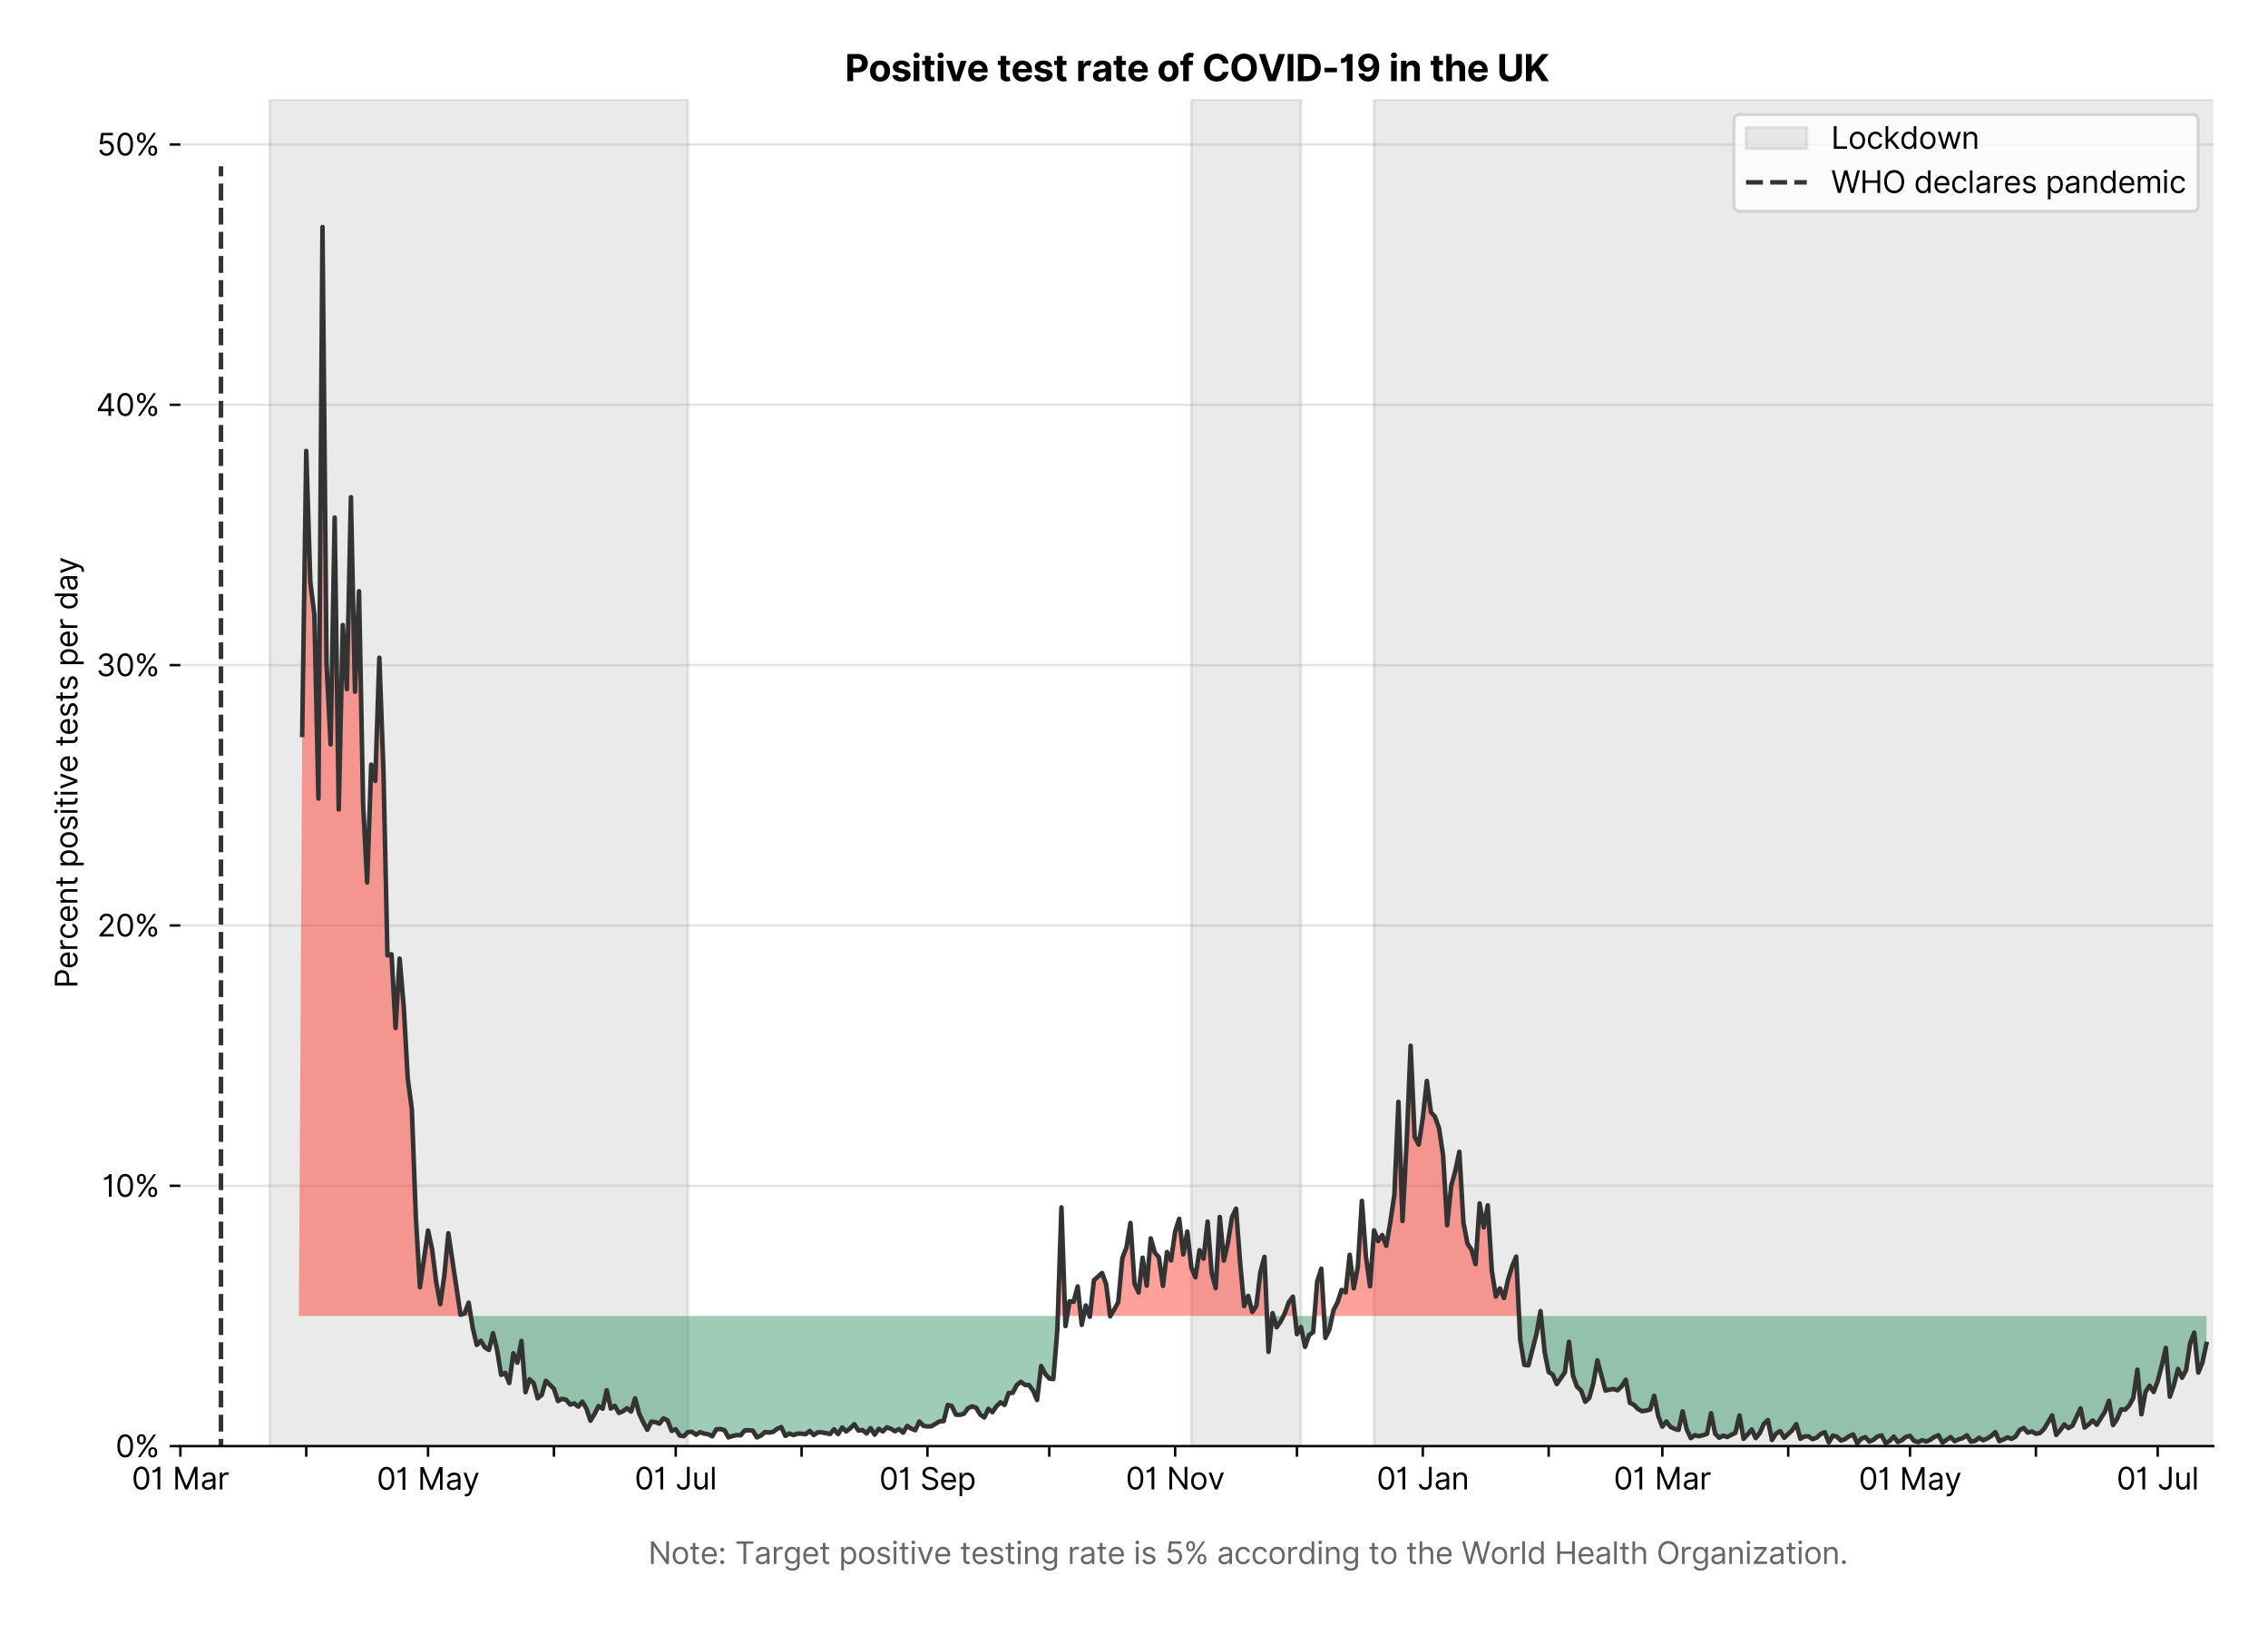 <?xml version="1.0" encoding="utf-8" standalone="no"?>
<!DOCTYPE svg PUBLIC "-//W3C//DTD SVG 1.1//EN"
  "http://www.w3.org/Graphics/SVG/1.1/DTD/svg11.dtd">
<svg version="1.1" viewBox="0 0 747.013 535.215" xmlns="http://www.w3.org/2000/svg" xmlns:xlink="http://www.w3.org/1999/xlink">
 <defs>
  <style type="text/css">*{stroke-linecap:butt;stroke-linejoin:round;}</style>
 </defs>
 <g id="figure_1">
  <g id="patch_1">
   <path d="M 0 535.215 
L 747.013 535.215 
L 747.013 0 
L 0 0 
z
" style="fill:#ffffff;"/>
  </g>
  <g id="axes_1">
   <g id="patch_2">
    <path d="M 59.413 476.248 
L 729.013 476.248 
L 729.013 32.728 
L 59.413 32.728 
z
" style="fill:#ffffff;"/>
   </g>
   <g id="matplotlib.axis_1">
    <g id="xtick_1">
     <g id="line2d_1">
      <defs>
       <path d="M 0 0 
L 0 3.5 
" id="m9d6ac7c5c5" style="stroke:#000000;stroke-width:0.8;"/>
      </defs>
      <g>
       <use style="stroke:#000000;stroke-width:0.8;" x="59.413" xlink:href="#m9d6ac7c5c5" y="476.248"/>
      </g>
     </g>
     <g id="text_1">
      <!-- 01 Mar -->
      <g transform="translate(43.376 490.522)scale(0.1 -0.1)">
       <defs>
        <path d="M 2000 -64 
Q 1230 -64 806 561 
Q 382 1186 382 2327 
Q 382 3459 809 4088 
Q 1236 4718 2000 4718 
Q 2764 4718 3191 4088 
Q 3618 3459 3618 2327 
Q 3618 1186 3194 561 
Q 2771 -64 2000 -64 
z
M 2000 436 
Q 2509 436 2791 927 
Q 3073 1418 3073 2327 
Q 3073 3234 2789 3730 
Q 2505 4227 2000 4227 
Q 1496 4227 1211 3730 
Q 927 3234 927 2327 
Q 927 1418 1210 927 
Q 1493 436 2000 436 
z
" id="Inter-Regular-30" transform="scale(0.016)"/>
        <path d="M 1973 4655 
L 1973 0 
L 1409 0 
L 1409 3836 
L 1373 3836 
Q 1341 3773 1209 3692 
Q 1077 3611 868 3551 
Q 659 3491 391 3491 
L 391 3964 
Q 661 3964 859 4061 
Q 1057 4159 1190 4291 
Q 1323 4423 1392 4529 
Q 1461 4636 1473 4655 
L 1973 4655 
z
" id="Inter-Regular-31" transform="scale(0.016)"/>
        <path id="Inter-Regular-20" transform="scale(0.016)"/>
        <path d="M 564 4655 
L 1236 4655 
L 2818 791 
L 2873 791 
L 4455 4655 
L 5127 4655 
L 5127 0 
L 4600 0 
L 4600 3536 
L 4555 3536 
L 3100 0 
L 2591 0 
L 1136 3536 
L 1091 3536 
L 1091 0 
L 564 0 
L 564 4655 
z
" id="Inter-Regular-4d" transform="scale(0.016)"/>
        <path d="M 1518 -82 
Q 1186 -82 916 44 
Q 646 170 486 410 
Q 327 650 327 991 
Q 327 1291 445 1478 
Q 564 1666 761 1773 
Q 959 1880 1199 1933 
Q 1439 1986 1682 2018 
Q 2000 2059 2199 2080 
Q 2398 2102 2490 2154 
Q 2582 2207 2582 2336 
L 2582 2355 
Q 2582 2691 2399 2877 
Q 2216 3064 1846 3064 
Q 1461 3064 1243 2895 
Q 1025 2727 936 2536 
L 427 2718 
Q 564 3036 792 3214 
Q 1021 3393 1292 3464 
Q 1564 3536 1827 3536 
Q 1996 3536 2215 3496 
Q 2434 3457 2640 3334 
Q 2846 3211 2982 2963 
Q 3118 2716 3118 2300 
L 3118 0 
L 2582 0 
L 2582 473 
L 2555 473 
Q 2500 359 2373 229 
Q 2246 100 2034 9 
Q 1823 -82 1518 -82 
z
M 1600 400 
Q 1918 400 2137 525 
Q 2357 650 2469 847 
Q 2582 1045 2582 1264 
L 2582 1755 
Q 2548 1714 2433 1681 
Q 2318 1648 2169 1624 
Q 2021 1600 1881 1583 
Q 1741 1566 1655 1555 
Q 1446 1527 1265 1467 
Q 1084 1407 974 1287 
Q 864 1168 864 964 
Q 864 684 1072 542 
Q 1280 400 1600 400 
z
" id="Inter-Regular-61" transform="scale(0.016)"/>
        <path d="M 491 0 
L 491 3491 
L 1009 3491 
L 1009 2964 
L 1046 2964 
Q 1139 3223 1389 3384 
Q 1639 3545 1955 3545 
Q 2100 3545 2209 3511 
Q 2318 3477 2400 3418 
L 2218 2964 
Q 2161 2993 2085 3010 
Q 2009 3027 1909 3027 
Q 1527 3027 1277 2794 
Q 1027 2561 1027 2209 
L 1027 0 
L 491 0 
z
" id="Inter-Regular-72" transform="scale(0.016)"/>
       </defs>
       <use xlink:href="#Inter-Regular-30"/>
       <use x="62.5" xlink:href="#Inter-Regular-31"/>
       <use x="106.676" xlink:href="#Inter-Regular-20"/>
       <use x="134.801" xlink:href="#Inter-Regular-4d"/>
       <use x="225.994" xlink:href="#Inter-Regular-61"/>
       <use x="282.386" xlink:href="#Inter-Regular-72"/>
      </g>
     </g>
    </g>
    <g id="xtick_2">
     <g id="line2d_2">
      <g>
       <use style="stroke:#000000;stroke-width:0.8;" x="100.869" xlink:href="#m9d6ac7c5c5" y="476.248"/>
      </g>
     </g>
    </g>
    <g id="xtick_3">
     <g id="line2d_3">
      <g>
       <use style="stroke:#000000;stroke-width:0.8;" x="140.988" xlink:href="#m9d6ac7c5c5" y="476.248"/>
      </g>
     </g>
     <g id="text_2">
      <!-- 01 May -->
      <g transform="translate(124.085 490.62)scale(0.1 -0.1)">
       <defs>
        <path d="M 818 -1355 
Q 682 -1355 575 -1333 
Q 468 -1311 427 -1291 
L 564 -818 
Q 857 -893 1053 -814 
Q 1250 -736 1391 -345 
L 1509 -18 
L 218 3491 
L 800 3491 
L 1764 709 
L 1800 709 
L 2764 3491 
L 3346 3491 
L 1846 -564 
Q 1550 -1355 818 -1355 
z
" id="Inter-Regular-79" transform="scale(0.016)"/>
       </defs>
       <use xlink:href="#Inter-Regular-30"/>
       <use x="62.5" xlink:href="#Inter-Regular-31"/>
       <use x="106.676" xlink:href="#Inter-Regular-20"/>
       <use x="134.801" xlink:href="#Inter-Regular-4d"/>
       <use x="225.994" xlink:href="#Inter-Regular-61"/>
       <use x="282.386" xlink:href="#Inter-Regular-79"/>
      </g>
     </g>
    </g>
    <g id="xtick_4">
     <g id="line2d_4">
      <g>
       <use style="stroke:#000000;stroke-width:0.8;" x="182.444" xlink:href="#m9d6ac7c5c5" y="476.248"/>
      </g>
     </g>
    </g>
    <g id="xtick_5">
     <g id="line2d_5">
      <g>
       <use style="stroke:#000000;stroke-width:0.8;" x="222.564" xlink:href="#m9d6ac7c5c5" y="476.248"/>
      </g>
     </g>
     <g id="text_3">
      <!-- 01 Jul -->
      <g transform="translate(209.02 490.522)scale(0.1 -0.1)">
       <defs>
        <path d="M 2346 4655 
L 2909 4655 
L 2909 1327 
Q 2909 657 2549 296 
Q 2189 -64 1582 -64 
Q 1200 -64 902 76 
Q 605 216 434 475 
Q 264 734 264 1091 
L 818 1091 
Q 818 795 1034 615 
Q 1250 436 1582 436 
Q 1948 436 2147 664 
Q 2346 893 2346 1327 
L 2346 4655 
z
" id="Inter-Regular-4a" transform="scale(0.016)"/>
        <path d="M 2691 1427 
L 2691 3491 
L 3227 3491 
L 3227 0 
L 2691 0 
L 2691 591 
L 2655 591 
Q 2532 325 2273 140 
Q 2014 -45 1618 -45 
Q 1127 -45 809 280 
Q 491 605 491 1273 
L 491 3491 
L 1027 3491 
L 1027 1309 
Q 1027 927 1242 700 
Q 1457 473 1791 473 
Q 1991 473 2199 575 
Q 2407 677 2549 888 
Q 2691 1100 2691 1427 
z
" id="Inter-Regular-75" transform="scale(0.016)"/>
        <path d="M 1027 4655 
L 1027 0 
L 491 0 
L 491 4655 
L 1027 4655 
z
" id="Inter-Regular-6c" transform="scale(0.016)"/>
       </defs>
       <use xlink:href="#Inter-Regular-30"/>
       <use x="62.5" xlink:href="#Inter-Regular-31"/>
       <use x="106.676" xlink:href="#Inter-Regular-20"/>
       <use x="134.801" xlink:href="#Inter-Regular-4a"/>
       <use x="189.063" xlink:href="#Inter-Regular-75"/>
       <use x="247.159" xlink:href="#Inter-Regular-6c"/>
      </g>
     </g>
    </g>
    <g id="xtick_6">
     <g id="line2d_6">
      <g>
       <use style="stroke:#000000;stroke-width:0.8;" x="264.02" xlink:href="#m9d6ac7c5c5" y="476.248"/>
      </g>
     </g>
    </g>
    <g id="xtick_7">
     <g id="line2d_7">
      <g>
       <use style="stroke:#000000;stroke-width:0.8;" x="305.476" xlink:href="#m9d6ac7c5c5" y="476.248"/>
      </g>
     </g>
     <g id="text_4">
      <!-- 01 Sep -->
      <g transform="translate(289.589 490.62)scale(0.1 -0.1)">
       <defs>
        <path d="M 3109 3491 
Q 3068 3836 2777 4027 
Q 2486 4218 2064 4218 
Q 1600 4218 1318 3999 
Q 1036 3780 1036 3445 
Q 1036 3195 1189 3042 
Q 1343 2889 1553 2803 
Q 1764 2718 1936 2673 
L 2409 2545 
Q 2591 2498 2815 2414 
Q 3039 2330 3244 2185 
Q 3450 2041 3584 1816 
Q 3718 1591 3718 1264 
Q 3718 886 3521 581 
Q 3325 277 2949 97 
Q 2573 -82 2036 -82 
Q 1286 -82 845 272 
Q 405 627 364 1200 
L 946 1200 
Q 968 936 1124 764 
Q 1280 593 1519 510 
Q 1759 427 2036 427 
Q 2359 427 2616 533 
Q 2873 639 3023 828 
Q 3173 1018 3173 1273 
Q 3173 1505 3043 1650 
Q 2914 1795 2702 1886 
Q 2491 1977 2246 2045 
L 1673 2209 
Q 1127 2366 809 2657 
Q 491 2948 491 3418 
Q 491 3809 703 4101 
Q 916 4393 1276 4555 
Q 1636 4718 2082 4718 
Q 2532 4718 2882 4558 
Q 3232 4398 3437 4120 
Q 3643 3843 3655 3491 
L 3109 3491 
z
" id="Inter-Regular-53" transform="scale(0.016)"/>
        <path d="M 1955 -73 
Q 1450 -73 1085 151 
Q 721 375 524 778 
Q 327 1182 327 1718 
Q 327 2255 524 2665 
Q 721 3075 1074 3305 
Q 1427 3536 1900 3536 
Q 2173 3536 2439 3445 
Q 2705 3355 2923 3151 
Q 3141 2948 3270 2614 
Q 3400 2280 3400 1791 
L 3400 1564 
L 866 1564 
Q 884 1005 1183 707 
Q 1482 409 1955 409 
Q 2271 409 2498 545 
Q 2725 682 2827 955 
L 3346 809 
Q 3223 414 2854 170 
Q 2486 -73 1955 -73 
z
M 866 2027 
L 2855 2027 
Q 2855 2470 2595 2762 
Q 2336 3055 1900 3055 
Q 1593 3055 1368 2911 
Q 1143 2768 1013 2533 
Q 884 2298 866 2027 
z
" id="Inter-Regular-65" transform="scale(0.016)"/>
        <path d="M 491 -1309 
L 491 3491 
L 1009 3491 
L 1009 2936 
L 1073 2936 
Q 1132 3027 1237 3169 
Q 1343 3311 1542 3423 
Q 1741 3536 2082 3536 
Q 2523 3536 2859 3315 
Q 3196 3095 3384 2690 
Q 3573 2286 3573 1736 
Q 3573 1182 3384 776 
Q 3196 370 2861 148 
Q 2527 -73 2091 -73 
Q 1755 -73 1552 39 
Q 1350 152 1241 296 
Q 1132 441 1073 536 
L 1027 536 
L 1027 -1309 
L 491 -1309 
z
M 1018 1745 
Q 1018 1152 1276 780 
Q 1534 409 2018 409 
Q 2355 409 2581 587 
Q 2807 766 2921 1069 
Q 3036 1373 3036 1745 
Q 3036 2114 2923 2410 
Q 2811 2707 2585 2881 
Q 2359 3055 2018 3055 
Q 1527 3055 1272 2693 
Q 1018 2332 1018 1745 
z
" id="Inter-Regular-70" transform="scale(0.016)"/>
       </defs>
       <use xlink:href="#Inter-Regular-30"/>
       <use x="62.5" xlink:href="#Inter-Regular-31"/>
       <use x="106.676" xlink:href="#Inter-Regular-20"/>
       <use x="134.801" xlink:href="#Inter-Regular-53"/>
       <use x="198.58" xlink:href="#Inter-Regular-65"/>
       <use x="256.818" xlink:href="#Inter-Regular-70"/>
      </g>
     </g>
    </g>
    <g id="xtick_8">
     <g id="line2d_8">
      <g>
       <use style="stroke:#000000;stroke-width:0.8;" x="345.596" xlink:href="#m9d6ac7c5c5" y="476.248"/>
      </g>
     </g>
    </g>
    <g id="xtick_9">
     <g id="line2d_9">
      <g>
       <use style="stroke:#000000;stroke-width:0.8;" x="387.052" xlink:href="#m9d6ac7c5c5" y="476.248"/>
      </g>
     </g>
     <g id="text_5">
      <!-- 01 Nov -->
      <g transform="translate(370.781 490.522)scale(0.1 -0.1)">
       <defs>
        <path d="M 4255 4655 
L 4255 0 
L 3709 0 
L 1173 3655 
L 1127 3655 
L 1127 0 
L 564 0 
L 564 4655 
L 1109 4655 
L 3655 991 
L 3700 991 
L 3700 4655 
L 4255 4655 
z
" id="Inter-Regular-4e" transform="scale(0.016)"/>
        <path d="M 1909 -73 
Q 1436 -73 1080 152 
Q 725 377 526 781 
Q 327 1186 327 1727 
Q 327 2273 526 2679 
Q 725 3086 1080 3311 
Q 1436 3536 1909 3536 
Q 2382 3536 2737 3311 
Q 3093 3086 3292 2679 
Q 3491 2273 3491 1727 
Q 3491 1186 3292 781 
Q 3093 377 2737 152 
Q 2382 -73 1909 -73 
z
M 1909 409 
Q 2268 409 2500 593 
Q 2732 777 2843 1077 
Q 2955 1377 2955 1727 
Q 2955 2077 2843 2379 
Q 2732 2682 2500 2868 
Q 2268 3055 1909 3055 
Q 1550 3055 1318 2868 
Q 1086 2682 975 2379 
Q 864 2077 864 1727 
Q 864 1377 975 1077 
Q 1086 777 1318 593 
Q 1550 409 1909 409 
z
" id="Inter-Regular-6f" transform="scale(0.016)"/>
        <path d="M 3346 3491 
L 2055 0 
L 1509 0 
L 218 3491 
L 800 3491 
L 1764 709 
L 1800 709 
L 2764 3491 
L 3346 3491 
z
" id="Inter-Regular-76" transform="scale(0.016)"/>
       </defs>
       <use xlink:href="#Inter-Regular-30"/>
       <use x="62.5" xlink:href="#Inter-Regular-31"/>
       <use x="106.676" xlink:href="#Inter-Regular-20"/>
       <use x="134.801" xlink:href="#Inter-Regular-4e"/>
       <use x="210.085" xlink:href="#Inter-Regular-6f"/>
       <use x="269.744" xlink:href="#Inter-Regular-76"/>
      </g>
     </g>
    </g>
    <g id="xtick_10">
     <g id="line2d_10">
      <g>
       <use style="stroke:#000000;stroke-width:0.8;" x="427.171" xlink:href="#m9d6ac7c5c5" y="476.248"/>
      </g>
     </g>
    </g>
    <g id="xtick_11">
     <g id="line2d_11">
      <g>
       <use style="stroke:#000000;stroke-width:0.8;" x="468.628" xlink:href="#m9d6ac7c5c5" y="476.248"/>
      </g>
     </g>
     <g id="text_6">
      <!-- 01 Jan -->
      <g transform="translate(453.428 490.522)scale(0.1 -0.1)">
       <defs>
        <path d="M 1027 2100 
L 1027 0 
L 491 0 
L 491 3491 
L 1009 3491 
L 1009 2945 
L 1055 2945 
Q 1177 3211 1427 3373 
Q 1677 3536 2073 3536 
Q 2602 3536 2928 3211 
Q 3255 2886 3255 2218 
L 3255 0 
L 2718 0 
L 2718 2182 
Q 2718 2593 2504 2824 
Q 2291 3055 1918 3055 
Q 1534 3055 1280 2806 
Q 1027 2557 1027 2100 
z
" id="Inter-Regular-6e" transform="scale(0.016)"/>
       </defs>
       <use xlink:href="#Inter-Regular-30"/>
       <use x="62.5" xlink:href="#Inter-Regular-31"/>
       <use x="106.676" xlink:href="#Inter-Regular-20"/>
       <use x="134.801" xlink:href="#Inter-Regular-4a"/>
       <use x="189.063" xlink:href="#Inter-Regular-61"/>
       <use x="245.455" xlink:href="#Inter-Regular-6e"/>
      </g>
     </g>
    </g>
    <g id="xtick_12">
     <g id="line2d_12">
      <g>
       <use style="stroke:#000000;stroke-width:0.8;" x="510.084" xlink:href="#m9d6ac7c5c5" y="476.248"/>
      </g>
     </g>
    </g>
    <g id="xtick_13">
     <g id="line2d_13">
      <g>
       <use style="stroke:#000000;stroke-width:0.8;" x="547.528" xlink:href="#m9d6ac7c5c5" y="476.248"/>
      </g>
     </g>
     <g id="text_7">
      <!-- 01 Mar -->
      <g transform="translate(531.492 490.522)scale(0.1 -0.1)">
       <use xlink:href="#Inter-Regular-30"/>
       <use x="62.5" xlink:href="#Inter-Regular-31"/>
       <use x="106.676" xlink:href="#Inter-Regular-20"/>
       <use x="134.801" xlink:href="#Inter-Regular-4d"/>
       <use x="225.994" xlink:href="#Inter-Regular-61"/>
       <use x="282.386" xlink:href="#Inter-Regular-72"/>
      </g>
     </g>
    </g>
    <g id="xtick_14">
     <g id="line2d_14">
      <g>
       <use style="stroke:#000000;stroke-width:0.8;" x="588.985" xlink:href="#m9d6ac7c5c5" y="476.248"/>
      </g>
     </g>
    </g>
    <g id="xtick_15">
     <g id="line2d_15">
      <g>
       <use style="stroke:#000000;stroke-width:0.8;" x="629.104" xlink:href="#m9d6ac7c5c5" y="476.248"/>
      </g>
     </g>
     <g id="text_8">
      <!-- 01 May -->
      <g transform="translate(612.201 490.62)scale(0.1 -0.1)">
       <use xlink:href="#Inter-Regular-30"/>
       <use x="62.5" xlink:href="#Inter-Regular-31"/>
       <use x="106.676" xlink:href="#Inter-Regular-20"/>
       <use x="134.801" xlink:href="#Inter-Regular-4d"/>
       <use x="225.994" xlink:href="#Inter-Regular-61"/>
       <use x="282.386" xlink:href="#Inter-Regular-79"/>
      </g>
     </g>
    </g>
    <g id="xtick_16">
     <g id="line2d_16">
      <g>
       <use style="stroke:#000000;stroke-width:0.8;" x="670.56" xlink:href="#m9d6ac7c5c5" y="476.248"/>
      </g>
     </g>
    </g>
    <g id="xtick_17">
     <g id="line2d_17">
      <g>
       <use style="stroke:#000000;stroke-width:0.8;" x="710.68" xlink:href="#m9d6ac7c5c5" y="476.248"/>
      </g>
     </g>
     <g id="text_9">
      <!-- 01 Jul -->
      <g transform="translate(697.136 490.522)scale(0.1 -0.1)">
       <use xlink:href="#Inter-Regular-30"/>
       <use x="62.5" xlink:href="#Inter-Regular-31"/>
       <use x="106.676" xlink:href="#Inter-Regular-20"/>
       <use x="134.801" xlink:href="#Inter-Regular-4a"/>
       <use x="189.063" xlink:href="#Inter-Regular-75"/>
       <use x="247.159" xlink:href="#Inter-Regular-6c"/>
      </g>
     </g>
    </g>
    <g id="text_10">
     <!--  -->
     <g style="fill:#666666;" transform="translate(394.212 504.011)scale(0.1 -0.1)"/>
     <!--             Note: Target positive testing rate is 5% according to the World Health Organization. -->
     <g style="fill:#666666;" transform="translate(179.766 515.056)scale(0.1 -0.1)">
      <defs>
       <path d="M 2009 3491 
L 2009 3036 
L 1264 3036 
L 1264 1000 
Q 1264 773 1331 660 
Q 1398 548 1503 510 
Q 1609 473 1727 473 
Q 1816 473 1873 483 
Q 1930 493 1964 500 
L 2073 18 
Q 2018 -2 1920 -23 
Q 1823 -45 1673 -45 
Q 1446 -45 1228 52 
Q 1011 150 869 350 
Q 727 550 727 855 
L 727 3036 
L 200 3036 
L 200 3491 
L 727 3491 
L 727 4327 
L 1264 4327 
L 1264 3491 
L 2009 3491 
z
" id="Inter-Regular-74" transform="scale(0.016)"/>
       <path d="M 882 -36 
Q 714 -36 593 84 
Q 473 205 473 373 
Q 473 541 593 661 
Q 714 782 882 782 
Q 1050 782 1170 661 
Q 1291 541 1291 373 
Q 1291 205 1170 84 
Q 1050 -36 882 -36 
z
M 882 2524 
Q 714 2524 593 2644 
Q 473 2765 473 2933 
Q 473 3101 593 3221 
Q 714 3342 882 3342 
Q 1050 3342 1170 3221 
Q 1291 3101 1291 2933 
Q 1291 2765 1170 2644 
Q 1050 2524 882 2524 
z
" id="Inter-Regular-3a" transform="scale(0.016)"/>
       <path d="M 309 4155 
L 309 4655 
L 3800 4655 
L 3800 4155 
L 2336 4155 
L 2336 0 
L 1773 0 
L 1773 4155 
L 309 4155 
z
" id="Inter-Regular-54" transform="scale(0.016)"/>
       <path d="M 1900 -1382 
Q 1316 -1382 976 -1169 
Q 636 -957 473 -682 
L 900 -382 
Q 973 -477 1084 -601 
Q 1196 -725 1390 -817 
Q 1584 -909 1900 -909 
Q 2323 -909 2598 -704 
Q 2873 -500 2873 -64 
L 2873 645 
L 2827 645 
Q 2768 550 2660 410 
Q 2552 270 2351 162 
Q 2150 55 1809 55 
Q 1386 55 1051 255 
Q 716 455 521 836 
Q 327 1218 327 1764 
Q 327 2300 516 2699 
Q 705 3098 1041 3317 
Q 1377 3536 1818 3536 
Q 2159 3536 2360 3423 
Q 2561 3311 2669 3169 
Q 2777 3027 2836 2936 
L 2891 2936 
L 2891 3491 
L 3409 3491 
L 3409 -100 
Q 3409 -550 3205 -833 
Q 3002 -1116 2660 -1249 
Q 2318 -1382 1900 -1382 
z
M 1882 536 
Q 2366 536 2624 864 
Q 2882 1193 2882 1773 
Q 2882 2339 2627 2697 
Q 2373 3055 1882 3055 
Q 1541 3055 1315 2882 
Q 1089 2709 976 2418 
Q 864 2127 864 1773 
Q 864 1227 1120 881 
Q 1377 536 1882 536 
z
" id="Inter-Regular-67" transform="scale(0.016)"/>
       <path d="M 2964 2709 
L 2482 2573 
Q 2411 2755 2245 2914 
Q 2080 3073 1727 3073 
Q 1407 3073 1194 2926 
Q 982 2780 982 2555 
Q 982 2355 1127 2239 
Q 1273 2123 1582 2045 
L 2100 1918 
Q 3027 1691 3027 973 
Q 3027 673 2855 436 
Q 2684 200 2377 63 
Q 2071 -73 1664 -73 
Q 1130 -73 780 159 
Q 430 391 336 836 
L 846 964 
Q 989 400 1655 400 
Q 2030 400 2251 560 
Q 2473 720 2473 945 
Q 2473 1316 1955 1436 
L 1373 1573 
Q 893 1686 669 1926 
Q 446 2166 446 2527 
Q 446 2823 613 3050 
Q 780 3277 1069 3406 
Q 1359 3536 1727 3536 
Q 2246 3536 2542 3309 
Q 2839 3082 2964 2709 
z
" id="Inter-Regular-73" transform="scale(0.016)"/>
       <path d="M 491 0 
L 491 3491 
L 1027 3491 
L 1027 0 
L 491 0 
z
M 764 4073 
Q 607 4073 494 4179 
Q 382 4286 382 4436 
Q 382 4586 494 4693 
Q 607 4800 764 4800 
Q 921 4800 1033 4693 
Q 1146 4586 1146 4436 
Q 1146 4286 1033 4179 
Q 921 4073 764 4073 
z
" id="Inter-Regular-69" transform="scale(0.016)"/>
       <path d="M 1936 -64 
Q 1536 -64 1216 95 
Q 896 255 702 532 
Q 509 809 491 1164 
L 1036 1164 
Q 1068 848 1324 642 
Q 1580 436 1936 436 
Q 2223 436 2447 570 
Q 2671 705 2799 940 
Q 2927 1175 2927 1473 
Q 2927 1777 2794 2017 
Q 2661 2257 2429 2395 
Q 2198 2534 1900 2536 
Q 1686 2539 1461 2472 
Q 1236 2405 1091 2300 
L 564 2364 
L 846 4655 
L 3264 4655 
L 3264 4155 
L 1318 4155 
L 1155 2782 
L 1182 2782 
Q 1325 2895 1541 2970 
Q 1757 3045 1991 3045 
Q 2418 3045 2753 2842 
Q 3089 2639 3281 2286 
Q 3473 1934 3473 1482 
Q 3473 1036 3274 687 
Q 3075 339 2727 137 
Q 2380 -64 1936 -64 
z
" id="Inter-Regular-35" transform="scale(0.016)"/>
       <path d="M 2855 873 
L 2855 1118 
Q 2855 1373 2960 1585 
Q 3066 1798 3269 1926 
Q 3473 2055 3764 2055 
Q 4059 2055 4259 1926 
Q 4459 1798 4561 1585 
Q 4664 1373 4664 1118 
L 4664 873 
Q 4664 618 4560 405 
Q 4457 193 4256 64 
Q 4055 -64 3764 -64 
Q 3468 -64 3266 64 
Q 3064 193 2959 405 
Q 2855 618 2855 873 
z
M 536 3536 
L 536 3782 
Q 536 4036 642 4248 
Q 748 4461 951 4589 
Q 1155 4718 1446 4718 
Q 1741 4718 1941 4589 
Q 2141 4461 2243 4248 
Q 2346 4036 2346 3782 
L 2346 3536 
Q 2346 3282 2242 3069 
Q 2139 2857 1937 2728 
Q 1736 2600 1446 2600 
Q 1150 2600 948 2728 
Q 746 2857 641 3069 
Q 536 3282 536 3536 
z
M 709 0 
L 3909 4655 
L 4427 4655 
L 1227 0 
L 709 0 
z
M 3318 1118 
L 3318 873 
Q 3318 661 3418 494 
Q 3518 327 3764 327 
Q 4002 327 4101 494 
Q 4200 661 4200 873 
L 4200 1118 
Q 4200 1330 4104 1497 
Q 4009 1664 3764 1664 
Q 3525 1664 3421 1497 
Q 3318 1330 3318 1118 
z
M 1000 3782 
L 1000 3536 
Q 1000 3325 1100 3158 
Q 1200 2991 1446 2991 
Q 1684 2991 1783 3158 
Q 1882 3325 1882 3536 
L 1882 3782 
Q 1882 3993 1786 4160 
Q 1691 4327 1446 4327 
Q 1207 4327 1103 4160 
Q 1000 3993 1000 3782 
z
" id="Inter-Regular-25" transform="scale(0.016)"/>
       <path d="M 1909 -73 
Q 1418 -73 1063 159 
Q 709 391 518 798 
Q 327 1205 327 1727 
Q 327 2259 524 2667 
Q 721 3075 1074 3305 
Q 1427 3536 1900 3536 
Q 2268 3536 2563 3400 
Q 2859 3264 3047 3018 
Q 3236 2773 3282 2445 
L 2746 2445 
Q 2684 2684 2474 2869 
Q 2264 3055 1909 3055 
Q 1439 3055 1151 2697 
Q 864 2339 864 1745 
Q 864 1139 1148 774 
Q 1432 409 1909 409 
Q 2223 409 2447 570 
Q 2671 732 2746 1018 
L 3282 1018 
Q 3236 709 3058 462 
Q 2880 216 2588 71 
Q 2296 -73 1909 -73 
z
" id="Inter-Regular-63" transform="scale(0.016)"/>
       <path d="M 1809 -73 
Q 1373 -73 1039 148 
Q 705 370 516 776 
Q 327 1182 327 1736 
Q 327 2286 516 2690 
Q 705 3095 1041 3315 
Q 1377 3536 1818 3536 
Q 2159 3536 2358 3423 
Q 2557 3311 2662 3169 
Q 2768 3027 2827 2936 
L 2873 2936 
L 2873 4655 
L 3409 4655 
L 3409 0 
L 2891 0 
L 2891 536 
L 2827 536 
Q 2768 441 2659 296 
Q 2550 152 2348 39 
Q 2146 -73 1809 -73 
z
M 1882 409 
Q 2366 409 2624 780 
Q 2882 1152 2882 1745 
Q 2882 2332 2627 2693 
Q 2373 3055 1882 3055 
Q 1541 3055 1315 2881 
Q 1089 2707 976 2410 
Q 864 2114 864 1745 
Q 864 1373 978 1069 
Q 1093 766 1319 587 
Q 1546 409 1882 409 
z
" id="Inter-Regular-64" transform="scale(0.016)"/>
       <path d="M 1027 2100 
L 1027 0 
L 491 0 
L 491 4655 
L 1027 4655 
L 1027 2945 
L 1073 2945 
Q 1196 3216 1442 3376 
Q 1689 3536 2100 3536 
Q 2636 3536 2963 3213 
Q 3291 2891 3291 2218 
L 3291 0 
L 2755 0 
L 2755 2182 
Q 2755 2598 2540 2826 
Q 2325 3055 1946 3055 
Q 1548 3055 1287 2806 
Q 1027 2557 1027 2100 
z
" id="Inter-Regular-68" transform="scale(0.016)"/>
       <path d="M 1409 0 
L 136 4655 
L 709 4655 
L 1682 864 
L 1727 864 
L 2718 4655 
L 3355 4655 
L 4346 864 
L 4391 864 
L 5364 4655 
L 5936 4655 
L 4664 0 
L 4082 0 
L 3055 3709 
L 3018 3709 
L 1991 0 
L 1409 0 
z
" id="Inter-Regular-57" transform="scale(0.016)"/>
       <path d="M 564 0 
L 564 4655 
L 1127 4655 
L 1127 2582 
L 3609 2582 
L 3609 4655 
L 4173 4655 
L 4173 0 
L 3609 0 
L 3609 2082 
L 1127 2082 
L 1127 0 
L 564 0 
z
" id="Inter-Regular-48" transform="scale(0.016)"/>
       <path d="M 4491 2327 
Q 4491 1591 4225 1054 
Q 3959 518 3495 227 
Q 3032 -64 2436 -64 
Q 1841 -64 1377 227 
Q 914 518 648 1054 
Q 382 1591 382 2327 
Q 382 3064 648 3600 
Q 914 4136 1377 4427 
Q 1841 4718 2436 4718 
Q 3032 4718 3495 4427 
Q 3959 4136 4225 3600 
Q 4491 3064 4491 2327 
z
M 3946 2327 
Q 3946 2932 3744 3348 
Q 3543 3764 3201 3977 
Q 2859 4191 2436 4191 
Q 2014 4191 1672 3977 
Q 1330 3764 1128 3348 
Q 927 2932 927 2327 
Q 927 1723 1128 1307 
Q 1330 891 1672 677 
Q 2014 464 2436 464 
Q 2859 464 3201 677 
Q 3543 891 3744 1307 
Q 3946 1723 3946 2327 
z
" id="Inter-Regular-4f" transform="scale(0.016)"/>
       <path d="M 391 0 
L 391 409 
L 2373 2955 
L 2373 2991 
L 455 2991 
L 455 3491 
L 3064 3491 
L 3064 3064 
L 1136 536 
L 1136 500 
L 3127 500 
L 3127 0 
L 391 0 
z
" id="Inter-Regular-7a" transform="scale(0.016)"/>
       <path d="M 882 -36 
Q 714 -36 593 84 
Q 473 205 473 373 
Q 473 541 593 661 
Q 714 782 882 782 
Q 1050 782 1170 661 
Q 1291 541 1291 373 
Q 1291 205 1170 84 
Q 1050 -36 882 -36 
z
" id="Inter-Regular-2e" transform="scale(0.016)"/>
      </defs>
      <use xlink:href="#Inter-Regular-20"/>
      <use x="28.125" xlink:href="#Inter-Regular-20"/>
      <use x="56.25" xlink:href="#Inter-Regular-20"/>
      <use x="84.375" xlink:href="#Inter-Regular-20"/>
      <use x="112.5" xlink:href="#Inter-Regular-20"/>
      <use x="140.625" xlink:href="#Inter-Regular-20"/>
      <use x="168.75" xlink:href="#Inter-Regular-20"/>
      <use x="196.875" xlink:href="#Inter-Regular-20"/>
      <use x="225" xlink:href="#Inter-Regular-20"/>
      <use x="253.125" xlink:href="#Inter-Regular-20"/>
      <use x="281.25" xlink:href="#Inter-Regular-20"/>
      <use x="309.375" xlink:href="#Inter-Regular-20"/>
      <use x="337.5" xlink:href="#Inter-Regular-4e"/>
      <use x="412.784" xlink:href="#Inter-Regular-6f"/>
      <use x="472.443" xlink:href="#Inter-Regular-74"/>
      <use x="508.807" xlink:href="#Inter-Regular-65"/>
      <use x="567.046" xlink:href="#Inter-Regular-3a"/>
      <use x="594.602" xlink:href="#Inter-Regular-20"/>
      <use x="622.727" xlink:href="#Inter-Regular-54"/>
      <use x="686.932" xlink:href="#Inter-Regular-61"/>
      <use x="743.324" xlink:href="#Inter-Regular-72"/>
      <use x="781.676" xlink:href="#Inter-Regular-67"/>
      <use x="842.614" xlink:href="#Inter-Regular-65"/>
      <use x="900.852" xlink:href="#Inter-Regular-74"/>
      <use x="937.216" xlink:href="#Inter-Regular-20"/>
      <use x="965.341" xlink:href="#Inter-Regular-70"/>
      <use x="1026.279" xlink:href="#Inter-Regular-6f"/>
      <use x="1085.938" xlink:href="#Inter-Regular-73"/>
      <use x="1138.21" xlink:href="#Inter-Regular-69"/>
      <use x="1161.932" xlink:href="#Inter-Regular-74"/>
      <use x="1198.296" xlink:href="#Inter-Regular-69"/>
      <use x="1222.017" xlink:href="#Inter-Regular-76"/>
      <use x="1277.699" xlink:href="#Inter-Regular-65"/>
      <use x="1335.938" xlink:href="#Inter-Regular-20"/>
      <use x="1364.063" xlink:href="#Inter-Regular-74"/>
      <use x="1400.426" xlink:href="#Inter-Regular-65"/>
      <use x="1458.665" xlink:href="#Inter-Regular-73"/>
      <use x="1510.938" xlink:href="#Inter-Regular-74"/>
      <use x="1547.301" xlink:href="#Inter-Regular-69"/>
      <use x="1571.023" xlink:href="#Inter-Regular-6e"/>
      <use x="1629.546" xlink:href="#Inter-Regular-67"/>
      <use x="1690.483" xlink:href="#Inter-Regular-20"/>
      <use x="1718.608" xlink:href="#Inter-Regular-72"/>
      <use x="1756.96" xlink:href="#Inter-Regular-61"/>
      <use x="1813.353" xlink:href="#Inter-Regular-74"/>
      <use x="1849.716" xlink:href="#Inter-Regular-65"/>
      <use x="1907.955" xlink:href="#Inter-Regular-20"/>
      <use x="1936.08" xlink:href="#Inter-Regular-69"/>
      <use x="1959.801" xlink:href="#Inter-Regular-73"/>
      <use x="2012.074" xlink:href="#Inter-Regular-20"/>
      <use x="2040.199" xlink:href="#Inter-Regular-35"/>
      <use x="2100.995" xlink:href="#Inter-Regular-25"/>
      <use x="2182.245" xlink:href="#Inter-Regular-20"/>
      <use x="2210.37" xlink:href="#Inter-Regular-61"/>
      <use x="2266.762" xlink:href="#Inter-Regular-63"/>
      <use x="2322.586" xlink:href="#Inter-Regular-63"/>
      <use x="2378.409" xlink:href="#Inter-Regular-6f"/>
      <use x="2438.069" xlink:href="#Inter-Regular-72"/>
      <use x="2476.421" xlink:href="#Inter-Regular-64"/>
      <use x="2538.495" xlink:href="#Inter-Regular-69"/>
      <use x="2562.216" xlink:href="#Inter-Regular-6e"/>
      <use x="2620.739" xlink:href="#Inter-Regular-67"/>
      <use x="2681.677" xlink:href="#Inter-Regular-20"/>
      <use x="2709.802" xlink:href="#Inter-Regular-74"/>
      <use x="2746.165" xlink:href="#Inter-Regular-6f"/>
      <use x="2805.824" xlink:href="#Inter-Regular-20"/>
      <use x="2833.949" xlink:href="#Inter-Regular-74"/>
      <use x="2870.313" xlink:href="#Inter-Regular-68"/>
      <use x="2929.404" xlink:href="#Inter-Regular-65"/>
      <use x="2987.643" xlink:href="#Inter-Regular-20"/>
      <use x="3015.768" xlink:href="#Inter-Regular-57"/>
      <use x="3110.654" xlink:href="#Inter-Regular-6f"/>
      <use x="3170.313" xlink:href="#Inter-Regular-72"/>
      <use x="3208.665" xlink:href="#Inter-Regular-6c"/>
      <use x="3232.387" xlink:href="#Inter-Regular-64"/>
      <use x="3294.461" xlink:href="#Inter-Regular-20"/>
      <use x="3322.586" xlink:href="#Inter-Regular-48"/>
      <use x="3396.591" xlink:href="#Inter-Regular-65"/>
      <use x="3454.83" xlink:href="#Inter-Regular-61"/>
      <use x="3511.222" xlink:href="#Inter-Regular-6c"/>
      <use x="3534.944" xlink:href="#Inter-Regular-74"/>
      <use x="3571.307" xlink:href="#Inter-Regular-68"/>
      <use x="3630.398" xlink:href="#Inter-Regular-20"/>
      <use x="3658.523" xlink:href="#Inter-Regular-4f"/>
      <use x="3734.66" xlink:href="#Inter-Regular-72"/>
      <use x="3773.012" xlink:href="#Inter-Regular-67"/>
      <use x="3833.949" xlink:href="#Inter-Regular-61"/>
      <use x="3890.342" xlink:href="#Inter-Regular-6e"/>
      <use x="3948.864" xlink:href="#Inter-Regular-69"/>
      <use x="3972.586" xlink:href="#Inter-Regular-7a"/>
      <use x="4026.705" xlink:href="#Inter-Regular-61"/>
      <use x="4083.097" xlink:href="#Inter-Regular-74"/>
      <use x="4119.461" xlink:href="#Inter-Regular-69"/>
      <use x="4143.182" xlink:href="#Inter-Regular-6f"/>
      <use x="4202.842" xlink:href="#Inter-Regular-6e"/>
      <use x="4261.364" xlink:href="#Inter-Regular-2e"/>
     </g>
    </g>
   </g>
   <g id="matplotlib.axis_2">
    <g id="ytick_1">
     <g id="line2d_18">
      <path clip-path="url(#p98cb9120b0)" d="M 59.413 476.248 
L 729.013 476.248 
" style="fill:none;stroke:#e5e5e5;stroke-linecap:square;stroke-width:0.8;"/>
     </g>
     <g id="line2d_19">
      <defs>
       <path d="M 0 0 
L -3.5 0 
" id="mc9bb735596" style="stroke:#000000;stroke-width:0.8;"/>
      </defs>
      <g>
       <use style="stroke:#000000;stroke-width:0.8;" x="59.413" xlink:href="#mc9bb735596" y="476.248"/>
      </g>
     </g>
     <g id="text_11">
      <!-- 0% -->
      <g transform="translate(38.038 479.885)scale(0.1 -0.1)">
       <use xlink:href="#Inter-Regular-30"/>
       <use x="62.5" xlink:href="#Inter-Regular-25"/>
      </g>
     </g>
    </g>
    <g id="ytick_2">
     <g id="line2d_20">
      <path clip-path="url(#p98cb9120b0)" d="M 59.413 390.515 
L 729.013 390.515 
" style="fill:none;stroke:#e5e5e5;stroke-linecap:square;stroke-width:0.8;"/>
     </g>
     <g id="line2d_21">
      <g>
       <use style="stroke:#000000;stroke-width:0.8;" x="59.413" xlink:href="#mc9bb735596" y="390.515"/>
      </g>
     </g>
     <g id="text_12">
      <!-- 10% -->
      <g transform="translate(33.62 394.151)scale(0.1 -0.1)">
       <use xlink:href="#Inter-Regular-31"/>
       <use x="44.176" xlink:href="#Inter-Regular-30"/>
       <use x="106.676" xlink:href="#Inter-Regular-25"/>
      </g>
     </g>
    </g>
    <g id="ytick_3">
     <g id="line2d_22">
      <path clip-path="url(#p98cb9120b0)" d="M 59.413 304.781 
L 729.013 304.781 
" style="fill:none;stroke:#e5e5e5;stroke-linecap:square;stroke-width:0.8;"/>
     </g>
     <g id="line2d_23">
      <g>
       <use style="stroke:#000000;stroke-width:0.8;" x="59.413" xlink:href="#mc9bb735596" y="304.781"/>
      </g>
     </g>
     <g id="text_13">
      <!-- 20% -->
      <g transform="translate(31.986 308.418)scale(0.1 -0.1)">
       <defs>
        <path d="M 482 0 
L 482 409 
L 2018 2091 
Q 2289 2386 2464 2605 
Q 2639 2825 2724 3019 
Q 2809 3214 2809 3427 
Q 2809 3795 2553 4011 
Q 2298 4227 1918 4227 
Q 1514 4227 1275 3985 
Q 1036 3743 1036 3345 
L 500 3345 
Q 500 3755 688 4064 
Q 877 4373 1203 4545 
Q 1530 4718 1936 4718 
Q 2346 4718 2661 4545 
Q 2977 4373 3156 4079 
Q 3336 3786 3336 3427 
Q 3336 3170 3244 2926 
Q 3152 2682 2926 2383 
Q 2700 2084 2300 1655 
L 1255 536 
L 1255 500 
L 3418 500 
L 3418 0 
L 482 0 
z
" id="Inter-Regular-32" transform="scale(0.016)"/>
       </defs>
       <use xlink:href="#Inter-Regular-32"/>
       <use x="60.511" xlink:href="#Inter-Regular-30"/>
       <use x="123.011" xlink:href="#Inter-Regular-25"/>
      </g>
     </g>
    </g>
    <g id="ytick_4">
     <g id="line2d_24">
      <path clip-path="url(#p98cb9120b0)" d="M 59.413 219.048 
L 729.013 219.048 
" style="fill:none;stroke:#e5e5e5;stroke-linecap:square;stroke-width:0.8;"/>
     </g>
     <g id="line2d_25">
      <g>
       <use style="stroke:#000000;stroke-width:0.8;" x="59.413" xlink:href="#mc9bb735596" y="219.048"/>
      </g>
     </g>
     <g id="text_14">
      <!-- 30% -->
      <g transform="translate(31.673 222.684)scale(0.1 -0.1)">
       <defs>
        <path d="M 2055 -64 
Q 1605 -64 1253 90 
Q 902 245 696 521 
Q 491 798 473 1164 
L 1046 1164 
Q 1071 827 1356 631 
Q 1641 436 2046 436 
Q 2493 436 2783 664 
Q 3073 893 3073 1264 
Q 3073 1650 2787 1893 
Q 2502 2136 1973 2136 
L 1600 2136 
L 1600 2636 
L 1973 2636 
Q 2386 2636 2647 2856 
Q 2909 3077 2909 3445 
Q 2909 3798 2679 4012 
Q 2450 4227 2064 4227 
Q 1823 4227 1610 4139 
Q 1398 4052 1264 3887 
Q 1130 3723 1118 3491 
L 573 3491 
Q 586 3857 793 4133 
Q 1000 4409 1335 4563 
Q 1671 4718 2073 4718 
Q 2505 4718 2814 4544 
Q 3123 4370 3289 4086 
Q 3455 3802 3455 3473 
Q 3455 3080 3249 2802 
Q 3043 2525 2691 2418 
L 2691 2382 
Q 3132 2309 3379 2008 
Q 3627 1707 3627 1264 
Q 3627 884 3421 583 
Q 3216 282 2861 109 
Q 2507 -64 2055 -64 
z
" id="Inter-Regular-33" transform="scale(0.016)"/>
       </defs>
       <use xlink:href="#Inter-Regular-33"/>
       <use x="63.636" xlink:href="#Inter-Regular-30"/>
       <use x="126.136" xlink:href="#Inter-Regular-25"/>
      </g>
     </g>
    </g>
    <g id="ytick_5">
     <g id="line2d_26">
      <path clip-path="url(#p98cb9120b0)" d="M 59.413 133.314 
L 729.013 133.314 
" style="fill:none;stroke:#e5e5e5;stroke-linecap:square;stroke-width:0.8;"/>
     </g>
     <g id="line2d_27">
      <g>
       <use style="stroke:#000000;stroke-width:0.8;" x="59.413" xlink:href="#mc9bb735596" y="133.314"/>
      </g>
     </g>
     <g id="text_15">
      <!-- 40% -->
      <g transform="translate(31.617 136.951)scale(0.1 -0.1)">
       <defs>
        <path d="M 373 955 
L 373 1418 
L 2418 4655 
L 3100 4655 
L 3100 1455 
L 3736 1455 
L 3736 955 
L 3100 955 
L 3100 0 
L 2564 0 
L 2564 955 
L 373 955 
z
M 2564 1455 
L 2564 3936 
L 2527 3936 
L 982 1491 
L 982 1455 
L 2564 1455 
z
" id="Inter-Regular-34" transform="scale(0.016)"/>
       </defs>
       <use xlink:href="#Inter-Regular-34"/>
       <use x="64.205" xlink:href="#Inter-Regular-30"/>
       <use x="126.705" xlink:href="#Inter-Regular-25"/>
      </g>
     </g>
    </g>
    <g id="ytick_6">
     <g id="line2d_28">
      <path clip-path="url(#p98cb9120b0)" d="M 59.413 47.581 
L 729.013 47.581 
" style="fill:none;stroke:#e5e5e5;stroke-linecap:square;stroke-width:0.8;"/>
     </g>
     <g id="line2d_29">
      <g>
       <use style="stroke:#000000;stroke-width:0.8;" x="59.413" xlink:href="#mc9bb735596" y="47.581"/>
      </g>
     </g>
     <g id="text_16">
      <!-- 50% -->
      <g transform="translate(31.958 51.217)scale(0.1 -0.1)">
       <use xlink:href="#Inter-Regular-35"/>
       <use x="60.795" xlink:href="#Inter-Regular-30"/>
       <use x="123.295" xlink:href="#Inter-Regular-25"/>
      </g>
     </g>
    </g>
    <g id="text_17">
     <!-- Percent positive tests per day -->
     <g transform="translate(25.5 325.455)rotate(-90)scale(0.1 -0.1)">
      <defs>
       <path d="M 564 0 
L 564 4655 
L 2136 4655 
Q 2684 4655 3033 4458 
Q 3382 4261 3550 3927 
Q 3718 3593 3718 3182 
Q 3718 2770 3551 2434 
Q 3384 2098 3036 1899 
Q 2689 1700 2146 1700 
L 1127 1700 
L 1127 0 
L 564 0 
z
M 1127 2200 
L 2127 2200 
Q 2689 2200 2926 2482 
Q 3164 2764 3164 3182 
Q 3164 3602 2925 3878 
Q 2686 4155 2118 4155 
L 1127 4155 
L 1127 2200 
z
" id="Inter-Regular-50" transform="scale(0.016)"/>
      </defs>
      <use xlink:href="#Inter-Regular-50"/>
      <use x="63.494" xlink:href="#Inter-Regular-65"/>
      <use x="121.733" xlink:href="#Inter-Regular-72"/>
      <use x="160.085" xlink:href="#Inter-Regular-63"/>
      <use x="215.909" xlink:href="#Inter-Regular-65"/>
      <use x="274.148" xlink:href="#Inter-Regular-6e"/>
      <use x="332.671" xlink:href="#Inter-Regular-74"/>
      <use x="369.034" xlink:href="#Inter-Regular-20"/>
      <use x="397.159" xlink:href="#Inter-Regular-70"/>
      <use x="458.097" xlink:href="#Inter-Regular-6f"/>
      <use x="517.756" xlink:href="#Inter-Regular-73"/>
      <use x="570.029" xlink:href="#Inter-Regular-69"/>
      <use x="593.75" xlink:href="#Inter-Regular-74"/>
      <use x="630.114" xlink:href="#Inter-Regular-69"/>
      <use x="653.835" xlink:href="#Inter-Regular-76"/>
      <use x="709.517" xlink:href="#Inter-Regular-65"/>
      <use x="767.756" xlink:href="#Inter-Regular-20"/>
      <use x="795.881" xlink:href="#Inter-Regular-74"/>
      <use x="832.244" xlink:href="#Inter-Regular-65"/>
      <use x="890.483" xlink:href="#Inter-Regular-73"/>
      <use x="942.756" xlink:href="#Inter-Regular-74"/>
      <use x="979.119" xlink:href="#Inter-Regular-73"/>
      <use x="1031.392" xlink:href="#Inter-Regular-20"/>
      <use x="1059.517" xlink:href="#Inter-Regular-70"/>
      <use x="1120.455" xlink:href="#Inter-Regular-65"/>
      <use x="1178.693" xlink:href="#Inter-Regular-72"/>
      <use x="1217.046" xlink:href="#Inter-Regular-20"/>
      <use x="1245.171" xlink:href="#Inter-Regular-64"/>
      <use x="1307.245" xlink:href="#Inter-Regular-61"/>
      <use x="1363.637" xlink:href="#Inter-Regular-79"/>
     </g>
    </g>
   </g>
   <g id="patch_3">
    <path clip-path="url(#p98cb9120b0)" d="M 88.833 476.248 
L 88.833 32.728 
L 226.576 32.728 
L 226.576 476.248 
z
" style="fill:#777777;opacity:0.15;stroke:#777777;stroke-linejoin:miter;"/>
   </g>
   <g id="patch_4">
    <path clip-path="url(#p98cb9120b0)" d="M 392.401 476.248 
L 392.401 32.728 
L 428.508 32.728 
L 428.508 476.248 
z
" style="fill:#777777;opacity:0.15;stroke:#777777;stroke-linejoin:miter;"/>
   </g>
   <g id="patch_5">
    <path clip-path="url(#p98cb9120b0)" d="M 452.58 476.248 
L 452.58 32.728 
L 956.744 32.728 
L 956.744 476.248 
z
" style="fill:#777777;opacity:0.15;stroke:#777777;stroke-linejoin:miter;"/>
   </g>
   <g id="PolyCollection_1">
    <path clip-path="url(#p98cb9120b0)" d="M 98.439 433.381 
L 99.532 433.381 
L 100.869 433.381 
L 102.206 433.381 
L 103.544 433.381 
L 104.881 433.381 
L 106.218 433.381 
L 107.555 433.381 
L 108.893 433.381 
L 110.23 433.381 
L 111.567 433.381 
L 112.905 433.381 
L 114.242 433.381 
L 115.579 433.381 
L 116.917 433.381 
L 118.254 433.381 
L 119.591 433.381 
L 120.928 433.381 
L 122.266 433.381 
L 123.603 433.381 
L 124.94 433.381 
L 126.278 433.381 
L 127.615 433.381 
L 128.952 433.381 
L 130.29 433.381 
L 131.627 433.381 
L 132.964 433.381 
L 134.302 433.381 
L 135.639 433.381 
L 136.976 433.381 
L 138.313 433.381 
L 139.651 433.381 
L 140.988 433.381 
L 142.325 433.381 
L 143.663 433.381 
L 145 433.381 
L 146.337 433.381 
L 147.675 433.381 
L 149.012 433.381 
L 150.349 433.381 
L 151.686 433.381 
L 153.024 433.381 
L 154.361 433.381 
L 155.069 433.381 
L 154.361 429.007 
L 153.024 432.536 
L 151.686 432.983 
L 150.349 425.078 
L 149.012 415.255 
L 147.675 406.169 
L 146.337 420.24 
L 145 429.491 
L 143.663 422.192 
L 142.325 411.421 
L 140.988 405.262 
L 139.651 414.84 
L 138.313 423.93 
L 136.976 400.962 
L 135.639 365.24 
L 134.302 355.201 
L 132.964 331.294 
L 131.627 315.692 
L 130.29 338.537 
L 128.952 314.279 
L 127.615 314.619 
L 126.278 253.16 
L 124.94 216.598 
L 123.603 257.177 
L 122.266 251.823 
L 120.928 290.615 
L 119.591 264.728 
L 118.254 194.722 
L 116.917 227.78 
L 115.579 163.716 
L 114.242 226.954 
L 112.905 205.84 
L 111.567 266.579 
L 110.23 170.448 
L 108.893 245.137 
L 107.555 218.394 
L 106.218 74.781 
L 104.881 262.981 
L 103.544 202.445 
L 102.206 191.665 
L 100.869 148.513 
L 99.532 242.023 
z
" style="fill:#ff4136;fill-opacity:0.498;"/>
    <path clip-path="url(#p98cb9120b0)" d="M 348.416 433.381 
L 349.607 433.381 
L 350.831 433.381 
L 349.607 397.616 
z
" style="fill:#ff4136;fill-opacity:0.498;"/>
    <path clip-path="url(#p98cb9120b0)" d="M 351.49 433.381 
L 352.282 433.381 
L 353.619 433.381 
L 354.957 433.381 
L 355.985 433.381 
L 354.957 423.667 
L 353.619 428.709 
L 352.282 428.542 
z
" style="fill:#ff4136;fill-opacity:0.498;"/>
    <path clip-path="url(#p98cb9120b0)" d="M 356.906 433.381 
L 357.631 433.381 
L 358.878 433.381 
L 357.631 429.922 
z
" style="fill:#ff4136;fill-opacity:0.498;"/>
    <path clip-path="url(#p98cb9120b0)" d="M 358.997 433.381 
L 360.306 433.381 
L 361.643 433.381 
L 362.981 433.381 
L 364.318 433.381 
L 365.641 433.381 
L 364.318 422.917 
L 362.981 419.241 
L 361.643 420.488 
L 360.306 421.638 
z
" style="fill:#ff4136;fill-opacity:0.498;"/>
    <path clip-path="url(#p98cb9120b0)" d="M 365.725 433.381 
L 366.992 433.381 
L 368.33 433.381 
L 369.667 433.381 
L 371.004 433.381 
L 372.342 433.381 
L 373.679 433.381 
L 375.016 433.381 
L 376.354 433.381 
L 377.691 433.381 
L 379.028 433.381 
L 380.365 433.381 
L 381.703 433.381 
L 383.04 433.381 
L 384.377 433.381 
L 385.715 433.381 
L 387.052 433.381 
L 388.389 433.381 
L 389.727 433.381 
L 391.064 433.381 
L 392.401 433.381 
L 393.739 433.381 
L 395.076 433.381 
L 396.413 433.381 
L 397.75 433.381 
L 399.088 433.381 
L 400.425 433.381 
L 401.762 433.381 
L 403.1 433.381 
L 404.437 433.381 
L 405.774 433.381 
L 407.112 433.381 
L 408.449 433.381 
L 409.786 433.381 
L 411.123 433.381 
L 412.461 433.381 
L 413.798 433.381 
L 415.135 433.381 
L 416.473 433.381 
L 417.305 433.381 
L 416.473 413.925 
L 415.135 418.91 
L 413.798 430.076 
L 412.461 432.06 
L 411.123 426.765 
L 409.786 430.133 
L 408.449 415.657 
L 407.112 398.041 
L 405.774 400.858 
L 404.437 409.264 
L 403.1 415.154 
L 401.762 400.796 
L 400.425 424.216 
L 399.088 419.162 
L 397.75 402.293 
L 396.413 414.523 
L 395.076 411.735 
L 393.739 420.661 
L 392.401 417.441 
L 391.064 405.605 
L 389.727 413.123 
L 388.389 401.391 
L 387.052 405.642 
L 385.715 415.092 
L 384.377 412.328 
L 383.04 423.491 
L 381.703 414.051 
L 380.365 412.53 
L 379.028 407.854 
L 377.691 423.411 
L 376.354 414.187 
L 375.016 425.687 
L 373.679 422.762 
L 372.342 402.76 
L 371.004 410.934 
L 369.667 414.324 
L 368.33 428.807 
L 366.992 431.296 
z
" style="fill:#ff4136;fill-opacity:0.498;"/>
    <path clip-path="url(#p98cb9120b0)" d="M 419.051 433.381 
L 419.147 433.381 
L 419.412 433.381 
L 419.147 432.466 
z
" style="fill:#ff4136;fill-opacity:0.498;"/>
    <path clip-path="url(#p98cb9120b0)" d="M 422.729 433.381 
L 423.159 433.381 
L 424.497 433.381 
L 425.834 433.381 
L 426.521 433.381 
L 425.834 427.043 
L 424.497 428.859 
L 423.159 432.514 
z
" style="fill:#ff4136;fill-opacity:0.498;"/>
    <path clip-path="url(#p98cb9120b0)" d="M 432.945 433.381 
L 433.858 433.381 
L 435.195 433.381 
L 436.109 433.381 
L 435.195 417.825 
L 433.858 421.964 
z
" style="fill:#ff4136;fill-opacity:0.498;"/>
    <path clip-path="url(#p98cb9120b0)" d="M 438.81 433.381 
L 439.207 433.381 
L 440.544 433.381 
L 441.881 433.381 
L 443.219 433.381 
L 444.556 433.381 
L 445.893 433.381 
L 447.231 433.381 
L 448.568 433.381 
L 449.905 433.381 
L 451.243 433.381 
L 452.58 433.381 
L 453.917 433.381 
L 455.255 433.381 
L 456.592 433.381 
L 457.929 433.381 
L 459.266 433.381 
L 460.604 433.381 
L 461.941 433.381 
L 463.278 433.381 
L 464.616 433.381 
L 465.953 433.381 
L 467.29 433.381 
L 468.628 433.381 
L 469.965 433.381 
L 471.302 433.381 
L 472.639 433.381 
L 473.977 433.381 
L 475.314 433.381 
L 476.651 433.381 
L 477.989 433.381 
L 479.326 433.381 
L 480.663 433.381 
L 482.001 433.381 
L 483.338 433.381 
L 484.675 433.381 
L 486.013 433.381 
L 487.35 433.381 
L 488.687 433.381 
L 490.024 433.381 
L 491.362 433.381 
L 492.699 433.381 
L 494.036 433.381 
L 495.374 433.381 
L 496.711 433.381 
L 498.048 433.381 
L 499.386 433.381 
L 500.337 433.381 
L 499.386 413.843 
L 498.048 417.021 
L 496.711 421.408 
L 495.374 427.484 
L 494.036 424.311 
L 492.699 426.981 
L 491.362 418.469 
L 490.024 396.955 
L 488.687 404.191 
L 487.35 396.308 
L 486.013 416.313 
L 484.675 411.542 
L 483.338 409.562 
L 482.001 402.531 
L 480.663 379.305 
L 479.326 385.668 
L 477.989 390.476 
L 476.651 403.523 
L 475.314 380.496 
L 473.977 371.546 
L 472.639 367.775 
L 471.302 366.294 
L 469.965 355.988 
L 468.628 368.2 
L 467.29 376.949 
L 465.953 374.412 
L 464.616 344.392 
L 463.278 376.928 
L 461.941 402.107 
L 460.604 362.866 
L 459.266 393.492 
L 457.929 402.439 
L 456.592 410.257 
L 455.255 406.732 
L 453.917 408.734 
L 452.58 405.188 
L 451.243 423.607 
L 449.905 413.811 
L 448.568 395.49 
L 447.231 417.147 
L 445.893 424.277 
L 444.556 413.253 
L 443.219 425.603 
L 441.881 424.826 
L 440.544 428.924 
L 439.207 431.497 
z
" style="fill:#ff4136;fill-opacity:0.498;"/>
    <path clip-path="url(#p98cb9120b0)" d="M 507.125 433.381 
L 507.409 433.381 
L 507.569 433.381 
L 507.409 431.779 
z
" style="fill:#ff4136;fill-opacity:0.498;"/>
   </g>
   <g id="PolyCollection_2">
    <path clip-path="url(#p98cb9120b0)" d="M 155.069 433.381 
L 155.698 433.381 
L 157.036 433.381 
L 158.373 433.381 
L 159.71 433.381 
L 161.048 433.381 
L 162.385 433.381 
L 163.722 433.381 
L 165.06 433.381 
L 166.397 433.381 
L 167.734 433.381 
L 169.071 433.381 
L 170.409 433.381 
L 171.746 433.381 
L 173.083 433.381 
L 174.421 433.381 
L 175.758 433.381 
L 177.095 433.381 
L 178.433 433.381 
L 179.77 433.381 
L 181.107 433.381 
L 182.444 433.381 
L 183.782 433.381 
L 185.119 433.381 
L 186.456 433.381 
L 187.794 433.381 
L 189.131 433.381 
L 190.468 433.381 
L 191.806 433.381 
L 193.143 433.381 
L 194.48 433.381 
L 195.818 433.381 
L 197.155 433.381 
L 198.492 433.381 
L 199.829 433.381 
L 201.167 433.381 
L 202.504 433.381 
L 203.841 433.381 
L 205.179 433.381 
L 206.516 433.381 
L 207.853 433.381 
L 209.191 433.381 
L 210.528 433.381 
L 211.865 433.381 
L 213.202 433.381 
L 214.54 433.381 
L 215.877 433.381 
L 217.214 433.381 
L 218.552 433.381 
L 219.889 433.381 
L 221.226 433.381 
L 222.564 433.381 
L 223.901 433.381 
L 225.238 433.381 
L 226.576 433.381 
L 227.913 433.381 
L 229.25 433.381 
L 230.587 433.381 
L 231.925 433.381 
L 233.262 433.381 
L 234.599 433.381 
L 235.937 433.381 
L 237.274 433.381 
L 238.611 433.381 
L 239.949 433.381 
L 241.286 433.381 
L 242.623 433.381 
L 243.96 433.381 
L 245.298 433.381 
L 246.635 433.381 
L 247.972 433.381 
L 249.31 433.381 
L 250.647 433.381 
L 251.984 433.381 
L 253.322 433.381 
L 254.659 433.381 
L 255.996 433.381 
L 257.334 433.381 
L 258.671 433.381 
L 260.008 433.381 
L 261.345 433.381 
L 262.683 433.381 
L 264.02 433.381 
L 265.357 433.381 
L 266.695 433.381 
L 268.032 433.381 
L 269.369 433.381 
L 270.707 433.381 
L 272.044 433.381 
L 273.381 433.381 
L 274.718 433.381 
L 276.056 433.381 
L 277.393 433.381 
L 278.73 433.381 
L 280.068 433.381 
L 281.405 433.381 
L 282.742 433.381 
L 284.08 433.381 
L 285.417 433.381 
L 286.754 433.381 
L 288.091 433.381 
L 289.429 433.381 
L 290.766 433.381 
L 292.103 433.381 
L 293.441 433.381 
L 294.778 433.381 
L 296.115 433.381 
L 297.453 433.381 
L 298.79 433.381 
L 300.127 433.381 
L 301.465 433.381 
L 302.802 433.381 
L 304.139 433.381 
L 305.476 433.381 
L 306.814 433.381 
L 308.151 433.381 
L 309.488 433.381 
L 310.826 433.381 
L 312.163 433.381 
L 313.5 433.381 
L 314.838 433.381 
L 316.175 433.381 
L 317.512 433.381 
L 318.849 433.381 
L 320.187 433.381 
L 321.524 433.381 
L 322.861 433.381 
L 324.199 433.381 
L 325.536 433.381 
L 326.873 433.381 
L 328.211 433.381 
L 329.548 433.381 
L 330.885 433.381 
L 332.223 433.381 
L 333.56 433.381 
L 334.897 433.381 
L 336.234 433.381 
L 337.572 433.381 
L 338.909 433.381 
L 340.246 433.381 
L 341.584 433.381 
L 342.921 433.381 
L 344.258 433.381 
L 345.596 433.381 
L 346.933 433.381 
L 348.27 433.381 
L 348.416 433.381 
L 348.27 437.77 
L 346.933 454.149 
L 345.596 453.986 
L 344.258 452.452 
L 342.921 449.876 
L 341.584 461.051 
L 340.246 457.919 
L 338.909 456.138 
L 337.572 456.096 
L 336.234 455.066 
L 334.897 456.137 
L 333.56 458.694 
L 332.223 458.745 
L 330.885 462.666 
L 329.548 461.842 
L 328.211 463.113 
L 326.873 465.081 
L 325.536 463.982 
L 324.199 466.823 
L 322.861 465.87 
L 321.524 463.61 
L 320.187 463.152 
L 318.849 463.759 
L 317.512 465.574 
L 316.175 465.96 
L 314.838 465.88 
L 313.5 463.077 
L 312.163 462.674 
L 310.826 468.015 
L 309.488 468.082 
L 308.151 468.822 
L 306.814 469.69 
L 305.476 469.782 
L 304.139 469.57 
L 302.802 468.138 
L 301.465 471.006 
L 300.127 470.5 
L 298.79 469.605 
L 297.453 471.815 
L 296.115 470.634 
L 294.778 471.353 
L 293.441 470.545 
L 292.103 470.054 
L 290.766 471.432 
L 289.429 470.534 
L 288.091 472.477 
L 286.754 470.318 
L 285.417 472.069 
L 284.08 470.945 
L 282.742 471.133 
L 281.405 469.037 
L 280.068 470.33 
L 278.73 471.399 
L 277.393 470.11 
L 276.056 472.285 
L 274.718 470.729 
L 273.381 472.251 
L 272.044 472.011 
L 270.707 471.716 
L 269.369 471.695 
L 268.032 472.591 
L 266.695 471.253 
L 265.357 472.325 
L 264.02 472.157 
L 262.683 472.133 
L 261.345 472.6 
L 260.008 472.102 
L 258.671 472.878 
L 257.334 469.988 
L 255.996 470.535 
L 254.659 471.546 
L 253.322 471.788 
L 251.984 471.619 
L 250.647 472.774 
L 249.31 473.38 
L 247.972 471.169 
L 246.635 471.029 
L 245.298 471.052 
L 243.96 472.68 
L 242.623 472.632 
L 241.286 472.919 
L 239.949 473.373 
L 238.611 470.974 
L 237.274 470.625 
L 235.937 470.701 
L 234.599 473.026 
L 233.262 472.319 
L 231.925 472.123 
L 230.587 471.644 
L 229.25 472.504 
L 227.913 471.531 
L 226.576 471.629 
L 225.238 472.964 
L 223.901 472.764 
L 222.564 470.684 
L 221.226 471.249 
L 219.889 467.812 
L 218.552 467.085 
L 217.214 468.827 
L 215.877 468.351 
L 214.54 468.176 
L 213.202 470.875 
L 211.865 468.416 
L 210.528 465.564 
L 209.191 460.533 
L 207.853 464.866 
L 206.516 463.757 
L 205.179 464.768 
L 203.841 465.329 
L 202.504 462.963 
L 201.167 463.872 
L 199.829 457.84 
L 198.492 463.917 
L 197.155 463.056 
L 195.818 465.695 
L 194.48 467.861 
L 193.143 463.856 
L 191.806 461.588 
L 190.468 463.245 
L 189.131 462.176 
L 187.794 462.566 
L 186.456 460.976 
L 185.119 460.683 
L 183.782 461.406 
L 182.444 457.347 
L 181.107 456.086 
L 179.77 454.724 
L 178.433 459.391 
L 177.095 460.501 
L 175.758 455.459 
L 174.421 454.249 
L 173.083 458.496 
L 171.746 441.614 
L 170.409 448.767 
L 169.071 445.665 
L 167.734 455.474 
L 166.397 452.115 
L 165.06 452.783 
L 163.722 444.523 
L 162.385 439.07 
L 161.048 444.555 
L 159.71 443.756 
L 158.373 441.558 
L 157.036 442.95 
L 155.698 437.275 
z
" style="fill:#3d9970;fill-opacity:0.498;"/>
    <path clip-path="url(#p98cb9120b0)" d="M 350.831 433.381 
L 350.945 433.381 
L 351.49 433.381 
L 350.945 436.715 
z
" style="fill:#3d9970;fill-opacity:0.498;"/>
    <path clip-path="url(#p98cb9120b0)" d="M 355.985 433.381 
L 356.294 433.381 
L 356.906 433.381 
L 356.294 436.297 
z
" style="fill:#3d9970;fill-opacity:0.498;"/>
    <path clip-path="url(#p98cb9120b0)" d="M 358.878 433.381 
L 358.969 433.381 
L 358.997 433.381 
L 358.969 433.632 
z
" style="fill:#3d9970;fill-opacity:0.498;"/>
    <path clip-path="url(#p98cb9120b0)" d="M 365.641 433.381 
L 365.655 433.381 
L 365.725 433.381 
L 365.655 433.496 
z
" style="fill:#3d9970;fill-opacity:0.498;"/>
    <path clip-path="url(#p98cb9120b0)" d="M 417.305 433.381 
L 417.81 433.381 
L 419.051 433.381 
L 417.81 445.194 
z
" style="fill:#3d9970;fill-opacity:0.498;"/>
    <path clip-path="url(#p98cb9120b0)" d="M 419.412 433.381 
L 420.485 433.381 
L 421.822 433.381 
L 422.729 433.381 
L 421.822 435.211 
L 420.485 437.097 
z
" style="fill:#3d9970;fill-opacity:0.498;"/>
    <path clip-path="url(#p98cb9120b0)" d="M 426.521 433.381 
L 427.171 433.381 
L 428.508 433.381 
L 429.846 433.381 
L 431.183 433.381 
L 432.52 433.381 
L 432.945 433.381 
L 432.52 438.7 
L 431.183 439.643 
L 429.846 443.565 
L 428.508 437.041 
L 427.171 439.387 
z
" style="fill:#3d9970;fill-opacity:0.498;"/>
    <path clip-path="url(#p98cb9120b0)" d="M 436.109 433.381 
L 436.532 433.381 
L 437.87 433.381 
L 438.81 433.381 
L 437.87 437.84 
L 436.532 440.582 
z
" style="fill:#3d9970;fill-opacity:0.498;"/>
    <path clip-path="url(#p98cb9120b0)" d="M 500.337 433.381 
L 500.723 433.381 
L 502.06 433.381 
L 503.397 433.381 
L 504.735 433.381 
L 506.072 433.381 
L 507.125 433.381 
L 506.072 439.326 
L 504.735 444.582 
L 503.397 449.644 
L 502.06 449.492 
L 500.723 441.295 
z
" style="fill:#3d9970;fill-opacity:0.498;"/>
    <path clip-path="url(#p98cb9120b0)" d="M 507.569 433.381 
L 508.747 433.381 
L 510.084 433.381 
L 511.421 433.381 
L 512.759 433.381 
L 514.096 433.381 
L 515.433 433.381 
L 516.77 433.381 
L 518.108 433.381 
L 519.445 433.381 
L 520.782 433.381 
L 522.12 433.381 
L 523.457 433.381 
L 524.794 433.381 
L 526.132 433.381 
L 527.469 433.381 
L 528.806 433.381 
L 530.144 433.381 
L 531.481 433.381 
L 532.818 433.381 
L 534.155 433.381 
L 535.493 433.381 
L 536.83 433.381 
L 538.167 433.381 
L 539.505 433.381 
L 540.842 433.381 
L 542.179 433.381 
L 543.517 433.381 
L 544.854 433.381 
L 546.191 433.381 
L 547.528 433.381 
L 548.866 433.381 
L 550.203 433.381 
L 551.54 433.381 
L 552.878 433.381 
L 554.215 433.381 
L 555.552 433.381 
L 556.89 433.381 
L 558.227 433.381 
L 559.564 433.381 
L 560.902 433.381 
L 562.239 433.381 
L 563.576 433.381 
L 564.913 433.381 
L 566.251 433.381 
L 567.588 433.381 
L 568.925 433.381 
L 570.263 433.381 
L 571.6 433.381 
L 572.937 433.381 
L 574.275 433.381 
L 575.612 433.381 
L 576.949 433.381 
L 578.286 433.381 
L 579.624 433.381 
L 580.961 433.381 
L 582.298 433.381 
L 583.636 433.381 
L 584.973 433.381 
L 586.31 433.381 
L 587.648 433.381 
L 588.985 433.381 
L 590.322 433.381 
L 591.66 433.381 
L 592.997 433.381 
L 594.334 433.381 
L 595.671 433.381 
L 597.009 433.381 
L 598.346 433.381 
L 599.683 433.381 
L 601.021 433.381 
L 602.358 433.381 
L 603.695 433.381 
L 605.033 433.381 
L 606.37 433.381 
L 607.707 433.381 
L 609.044 433.381 
L 610.382 433.381 
L 611.719 433.381 
L 613.056 433.381 
L 614.394 433.381 
L 615.731 433.381 
L 617.068 433.381 
L 618.406 433.381 
L 619.743 433.381 
L 621.08 433.381 
L 622.418 433.381 
L 623.755 433.381 
L 625.092 433.381 
L 626.429 433.381 
L 627.767 433.381 
L 629.104 433.381 
L 630.441 433.381 
L 631.779 433.381 
L 633.116 433.381 
L 634.453 433.381 
L 635.791 433.381 
L 637.128 433.381 
L 638.465 433.381 
L 639.802 433.381 
L 641.14 433.381 
L 642.477 433.381 
L 643.814 433.381 
L 645.152 433.381 
L 646.489 433.381 
L 647.826 433.381 
L 649.164 433.381 
L 650.501 433.381 
L 651.838 433.381 
L 653.176 433.381 
L 654.513 433.381 
L 655.85 433.381 
L 657.187 433.381 
L 658.525 433.381 
L 659.862 433.381 
L 661.199 433.381 
L 662.537 433.381 
L 663.874 433.381 
L 665.211 433.381 
L 666.549 433.381 
L 667.886 433.381 
L 669.223 433.381 
L 670.56 433.381 
L 671.898 433.381 
L 673.235 433.381 
L 674.572 433.381 
L 675.91 433.381 
L 677.247 433.381 
L 678.584 433.381 
L 679.922 433.381 
L 681.259 433.381 
L 682.596 433.381 
L 683.934 433.381 
L 685.271 433.381 
L 686.608 433.381 
L 687.945 433.381 
L 689.283 433.381 
L 690.62 433.381 
L 691.957 433.381 
L 693.295 433.381 
L 694.632 433.381 
L 695.969 433.381 
L 697.307 433.381 
L 698.644 433.381 
L 699.981 433.381 
L 701.318 433.381 
L 702.656 433.381 
L 703.993 433.381 
L 705.33 433.381 
L 706.668 433.381 
L 708.005 433.381 
L 709.342 433.381 
L 710.68 433.381 
L 712.017 433.381 
L 713.354 433.381 
L 714.691 433.381 
L 716.029 433.381 
L 717.366 433.381 
L 718.703 433.381 
L 720.041 433.381 
L 721.378 433.381 
L 722.715 433.381 
L 724.053 433.381 
L 725.39 433.381 
L 726.727 433.381 
L 726.727 433.381 
L 726.727 442.591 
L 725.39 448.796 
L 724.053 452.031 
L 722.715 438.896 
L 721.378 442.358 
L 720.041 451.245 
L 718.703 453.723 
L 717.366 450.817 
L 716.029 456.076 
L 714.691 459.964 
L 713.354 443.89 
L 712.017 449.747 
L 710.68 454.867 
L 709.342 458.417 
L 708.005 456.356 
L 706.668 458.367 
L 705.33 465.766 
L 703.993 451.076 
L 702.656 460.345 
L 701.318 462.844 
L 699.981 464.246 
L 698.644 464.128 
L 697.307 467.31 
L 695.969 469.322 
L 694.632 461.298 
L 693.295 464.919 
L 691.957 467.14 
L 690.62 469.217 
L 689.283 467.793 
L 687.945 469.116 
L 686.608 470.145 
L 685.271 463.82 
L 683.934 466.806 
L 682.596 469.554 
L 681.259 470.301 
L 679.922 469.14 
L 678.584 471.004 
L 677.247 472.562 
L 675.91 466.137 
L 674.572 468.286 
L 673.235 470.654 
L 671.898 471.914 
L 670.56 472.174 
L 669.223 471.43 
L 667.886 471.81 
L 666.549 470.282 
L 665.211 470.98 
L 663.874 473.089 
L 662.537 473.849 
L 661.199 473.383 
L 659.862 474.062 
L 658.525 474.611 
L 657.187 471.659 
L 655.85 472.889 
L 654.513 473.77 
L 653.176 474.309 
L 651.838 473.491 
L 650.501 474.539 
L 649.164 474.762 
L 647.826 472.68 
L 646.489 473.587 
L 645.152 474.018 
L 643.814 474.625 
L 642.477 473.271 
L 641.14 474.133 
L 639.802 475.101 
L 638.465 472.671 
L 637.128 473.239 
L 635.791 474.154 
L 634.453 474.737 
L 633.116 474.309 
L 631.779 474.927 
L 630.441 474.528 
L 629.104 472.882 
L 627.767 473.191 
L 626.429 474.297 
L 625.092 474.885 
L 623.755 473.101 
L 622.418 474.54 
L 621.08 475.255 
L 619.743 472.733 
L 618.406 473.073 
L 617.068 474.147 
L 615.731 474.752 
L 614.394 473.291 
L 613.056 473.813 
L 611.719 475.286 
L 610.382 472.411 
L 609.044 472.985 
L 607.707 473.935 
L 606.37 474.416 
L 605.033 473.135 
L 603.695 472.756 
L 602.358 475.03 
L 601.021 471.645 
L 599.683 472.268 
L 598.346 473.468 
L 597.009 473.963 
L 595.671 473.021 
L 594.334 473.054 
L 592.997 473.828 
L 591.66 469.013 
L 590.322 470.999 
L 588.985 472.23 
L 587.648 473.509 
L 586.31 471.281 
L 584.973 472.145 
L 583.636 474.232 
L 582.298 467.688 
L 580.961 468.918 
L 579.624 471.953 
L 578.286 473.602 
L 576.949 470.776 
L 575.612 472.413 
L 574.275 473.844 
L 572.937 466.141 
L 571.6 471.852 
L 570.263 472.492 
L 568.925 473.233 
L 567.588 472.812 
L 566.251 473.477 
L 564.913 472.146 
L 563.576 465.415 
L 562.239 472.214 
L 560.902 472.665 
L 559.564 472.984 
L 558.227 472.652 
L 556.89 473.607 
L 555.552 470.74 
L 554.215 464.811 
L 552.878 470.902 
L 551.54 470.572 
L 550.203 469.91 
L 548.866 468.138 
L 547.528 469.825 
L 546.191 466.425 
L 544.854 459.649 
L 543.517 464.183 
L 542.179 464.549 
L 540.842 464.75 
L 539.505 464.016 
L 538.167 462.646 
L 536.83 461.975 
L 535.493 454.394 
L 534.155 456.51 
L 532.818 457.859 
L 531.481 457.44 
L 530.144 457.637 
L 528.806 457.96 
L 527.469 452.836 
L 526.132 448.007 
L 524.794 455.553 
L 523.457 460.414 
L 522.12 461.643 
L 520.782 457.949 
L 519.445 456.711 
L 518.108 453.096 
L 516.77 441.879 
L 515.433 451.922 
L 514.096 453.822 
L 512.759 455.819 
L 511.421 452.686 
L 510.084 451.846 
L 508.747 445.163 
z
" style="fill:#3d9970;fill-opacity:0.498;"/>
   </g>
   <g id="LineCollection_1">
    <path clip-path="url(#p98cb9120b0)" d="M 72.786 495.311 
L 72.786 54.756 
" style="fill:none;stroke:#333333;stroke-dasharray:5.55,2.4;stroke-dashoffset:0;stroke-width:1.5;"/>
   </g>
   <g id="line2d_30">
    <path clip-path="url(#p98cb9120b0)" d="M 99.532 242.023 
L 100.869 148.513 
L 102.206 191.665 
L 103.544 202.445 
L 104.881 262.981 
L 106.218 74.781 
L 107.555 218.394 
L 108.893 245.137 
L 110.23 170.448 
L 111.567 266.579 
L 112.905 205.84 
L 114.242 226.954 
L 115.579 163.716 
L 116.917 227.78 
L 118.254 194.722 
L 119.591 264.728 
L 120.928 290.615 
L 122.266 251.823 
L 123.603 257.177 
L 124.94 216.598 
L 126.278 253.16 
L 127.615 314.619 
L 128.952 314.279 
L 130.29 338.537 
L 131.627 315.692 
L 132.964 331.294 
L 134.302 355.201 
L 135.639 365.24 
L 136.976 400.962 
L 138.313 423.93 
L 140.988 405.262 
L 142.325 411.421 
L 143.663 422.192 
L 145 429.491 
L 146.337 420.24 
L 147.675 406.169 
L 151.686 432.983 
L 153.024 432.536 
L 154.361 429.007 
L 155.698 437.275 
L 157.036 442.95 
L 158.373 441.558 
L 159.71 443.756 
L 161.048 444.555 
L 162.385 439.07 
L 163.722 444.523 
L 165.06 452.783 
L 166.397 452.115 
L 167.734 455.474 
L 169.071 445.665 
L 170.409 448.767 
L 171.746 441.614 
L 173.083 458.496 
L 174.421 454.249 
L 175.758 455.459 
L 177.095 460.501 
L 178.433 459.391 
L 179.77 454.724 
L 182.444 457.347 
L 183.782 461.406 
L 185.119 460.683 
L 186.456 460.976 
L 187.794 462.566 
L 189.131 462.176 
L 190.468 463.245 
L 191.806 461.588 
L 193.143 463.856 
L 194.48 467.861 
L 195.818 465.695 
L 197.155 463.056 
L 198.492 463.917 
L 199.829 457.84 
L 201.167 463.872 
L 202.504 462.963 
L 203.841 465.329 
L 205.179 464.768 
L 206.516 463.757 
L 207.853 464.866 
L 209.191 460.533 
L 210.528 465.564 
L 211.865 468.416 
L 213.202 470.875 
L 214.54 468.176 
L 215.877 468.351 
L 217.214 468.827 
L 218.552 467.085 
L 219.889 467.812 
L 221.226 471.249 
L 222.564 470.684 
L 223.901 472.764 
L 225.238 472.964 
L 226.576 471.629 
L 227.913 471.531 
L 229.25 472.504 
L 230.587 471.644 
L 231.925 472.123 
L 233.262 472.319 
L 234.599 473.026 
L 235.937 470.701 
L 237.274 470.625 
L 238.611 470.974 
L 239.949 473.373 
L 241.286 472.919 
L 242.623 472.632 
L 243.96 472.68 
L 245.298 471.052 
L 246.635 471.029 
L 247.972 471.169 
L 249.31 473.38 
L 250.647 472.774 
L 251.984 471.619 
L 253.322 471.788 
L 254.659 471.546 
L 255.996 470.535 
L 257.334 469.988 
L 258.671 472.878 
L 260.008 472.102 
L 261.345 472.6 
L 262.683 472.133 
L 264.02 472.157 
L 265.357 472.325 
L 266.695 471.253 
L 268.032 472.591 
L 269.369 471.695 
L 270.707 471.716 
L 273.381 472.251 
L 274.718 470.729 
L 276.056 472.285 
L 277.393 470.11 
L 278.73 471.399 
L 280.068 470.33 
L 281.405 469.037 
L 282.742 471.133 
L 284.08 470.945 
L 285.417 472.069 
L 286.754 470.318 
L 288.091 472.477 
L 289.429 470.534 
L 290.766 471.432 
L 292.103 470.054 
L 293.441 470.545 
L 294.778 471.353 
L 296.115 470.634 
L 297.453 471.815 
L 298.79 469.605 
L 300.127 470.5 
L 301.465 471.006 
L 302.802 468.138 
L 304.139 469.57 
L 305.476 469.782 
L 306.814 469.69 
L 309.488 468.082 
L 310.826 468.015 
L 312.163 462.674 
L 313.5 463.077 
L 314.838 465.88 
L 316.175 465.96 
L 317.512 465.574 
L 318.849 463.759 
L 320.187 463.152 
L 321.524 463.61 
L 322.861 465.87 
L 324.199 466.823 
L 325.536 463.982 
L 326.873 465.081 
L 328.211 463.113 
L 329.548 461.842 
L 330.885 462.666 
L 332.223 458.745 
L 333.56 458.694 
L 334.897 456.137 
L 336.234 455.066 
L 337.572 456.096 
L 338.909 456.138 
L 340.246 457.919 
L 341.584 461.051 
L 342.921 449.876 
L 344.258 452.452 
L 345.596 453.986 
L 346.933 454.149 
L 348.27 437.77 
L 349.607 397.616 
L 350.945 436.715 
L 352.282 428.542 
L 353.619 428.709 
L 354.957 423.667 
L 356.294 436.297 
L 357.631 429.922 
L 358.969 433.632 
L 360.306 421.638 
L 362.981 419.241 
L 364.318 422.917 
L 365.655 433.496 
L 366.992 431.296 
L 368.33 428.807 
L 369.667 414.324 
L 371.004 410.934 
L 372.342 402.76 
L 373.679 422.762 
L 375.016 425.687 
L 376.354 414.187 
L 377.691 423.411 
L 379.028 407.854 
L 380.365 412.53 
L 381.703 414.051 
L 383.04 423.491 
L 384.377 412.328 
L 385.715 415.092 
L 387.052 405.642 
L 388.389 401.391 
L 389.727 413.123 
L 391.064 405.605 
L 392.401 417.441 
L 393.739 420.661 
L 395.076 411.735 
L 396.413 414.523 
L 397.75 402.293 
L 399.088 419.162 
L 400.425 424.216 
L 401.762 400.796 
L 403.1 415.154 
L 404.437 409.264 
L 405.774 400.858 
L 407.112 398.041 
L 408.449 415.657 
L 409.786 430.133 
L 411.123 426.765 
L 412.461 432.06 
L 413.798 430.076 
L 415.135 418.91 
L 416.473 413.925 
L 417.81 445.194 
L 419.147 432.466 
L 420.485 437.097 
L 421.822 435.211 
L 423.159 432.514 
L 424.497 428.859 
L 425.834 427.043 
L 427.171 439.387 
L 428.508 437.041 
L 429.846 443.565 
L 431.183 439.643 
L 432.52 438.7 
L 433.858 421.964 
L 435.195 417.825 
L 436.532 440.582 
L 437.87 437.84 
L 439.207 431.497 
L 440.544 428.924 
L 441.881 424.826 
L 443.219 425.603 
L 444.556 413.253 
L 445.893 424.277 
L 447.231 417.147 
L 448.568 395.49 
L 449.905 413.811 
L 451.243 423.607 
L 452.58 405.188 
L 453.917 408.734 
L 455.255 406.732 
L 456.592 410.257 
L 457.929 402.439 
L 459.266 393.492 
L 460.604 362.866 
L 461.941 402.107 
L 463.278 376.928 
L 464.616 344.392 
L 465.953 374.412 
L 467.29 376.949 
L 468.628 368.2 
L 469.965 355.988 
L 471.302 366.294 
L 472.639 367.775 
L 473.977 371.546 
L 475.314 380.496 
L 476.651 403.523 
L 477.989 390.476 
L 479.326 385.668 
L 480.663 379.305 
L 482.001 402.531 
L 483.338 409.562 
L 484.675 411.542 
L 486.013 416.313 
L 487.35 396.308 
L 488.687 404.191 
L 490.024 396.955 
L 491.362 418.469 
L 492.699 426.981 
L 494.036 424.311 
L 495.374 427.484 
L 496.711 421.408 
L 498.048 417.021 
L 499.386 413.843 
L 500.723 441.295 
L 502.06 449.492 
L 503.397 449.644 
L 506.072 439.326 
L 507.409 431.779 
L 508.747 445.163 
L 510.084 451.846 
L 511.421 452.686 
L 512.759 455.819 
L 515.433 451.922 
L 516.77 441.879 
L 518.108 453.096 
L 519.445 456.711 
L 520.782 457.949 
L 522.12 461.643 
L 523.457 460.414 
L 524.794 455.553 
L 526.132 448.007 
L 528.806 457.96 
L 530.144 457.637 
L 531.481 457.44 
L 532.818 457.859 
L 534.155 456.51 
L 535.493 454.394 
L 536.83 461.975 
L 538.167 462.646 
L 539.505 464.016 
L 540.842 464.75 
L 542.179 464.549 
L 543.517 464.183 
L 544.854 459.649 
L 546.191 466.425 
L 547.528 469.825 
L 548.866 468.138 
L 550.203 469.91 
L 551.54 470.572 
L 552.878 470.902 
L 554.215 464.811 
L 555.552 470.74 
L 556.89 473.607 
L 558.227 472.652 
L 559.564 472.984 
L 560.902 472.665 
L 562.239 472.214 
L 563.576 465.415 
L 564.913 472.146 
L 566.251 473.477 
L 567.588 472.812 
L 568.925 473.233 
L 571.6 471.852 
L 572.937 466.141 
L 574.275 473.844 
L 575.612 472.413 
L 576.949 470.776 
L 578.286 473.602 
L 579.624 471.953 
L 580.961 468.918 
L 582.298 467.688 
L 583.636 474.232 
L 584.973 472.145 
L 586.31 471.281 
L 587.648 473.509 
L 590.322 470.999 
L 591.66 469.013 
L 592.997 473.828 
L 594.334 473.054 
L 595.671 473.021 
L 597.009 473.963 
L 598.346 473.468 
L 599.683 472.268 
L 601.021 471.645 
L 602.358 475.03 
L 603.695 472.756 
L 605.033 473.135 
L 606.37 474.416 
L 607.707 473.935 
L 609.044 472.985 
L 610.382 472.411 
L 611.719 475.286 
L 613.056 473.813 
L 614.394 473.291 
L 615.731 474.752 
L 617.068 474.147 
L 618.406 473.073 
L 619.743 472.733 
L 621.08 475.255 
L 622.418 474.54 
L 623.755 473.101 
L 625.092 474.885 
L 626.429 474.297 
L 627.767 473.191 
L 629.104 472.882 
L 630.441 474.528 
L 631.779 474.927 
L 633.116 474.309 
L 634.453 474.737 
L 635.791 474.154 
L 637.128 473.239 
L 638.465 472.671 
L 639.802 475.101 
L 642.477 473.271 
L 643.814 474.625 
L 645.152 474.018 
L 646.489 473.587 
L 647.826 472.68 
L 649.164 474.762 
L 650.501 474.539 
L 651.838 473.491 
L 653.176 474.309 
L 654.513 473.77 
L 655.85 472.889 
L 657.187 471.659 
L 658.525 474.611 
L 659.862 474.062 
L 661.199 473.383 
L 662.537 473.849 
L 663.874 473.089 
L 665.211 470.98 
L 666.549 470.282 
L 667.886 471.81 
L 669.223 471.43 
L 670.56 472.174 
L 671.898 471.914 
L 673.235 470.654 
L 675.91 466.137 
L 677.247 472.562 
L 678.584 471.004 
L 679.922 469.14 
L 681.259 470.301 
L 682.596 469.554 
L 685.271 463.82 
L 686.608 470.145 
L 687.945 469.116 
L 689.283 467.793 
L 690.62 469.217 
L 693.295 464.919 
L 694.632 461.298 
L 695.969 469.322 
L 697.307 467.31 
L 698.644 464.128 
L 699.981 464.246 
L 701.318 462.844 
L 702.656 460.345 
L 703.993 451.076 
L 705.33 465.766 
L 706.668 458.367 
L 708.005 456.356 
L 709.342 458.417 
L 710.68 454.867 
L 712.017 449.747 
L 713.354 443.89 
L 714.691 459.964 
L 716.029 456.076 
L 717.366 450.817 
L 718.703 453.723 
L 720.041 451.245 
L 721.378 442.358 
L 722.715 438.896 
L 724.053 452.031 
L 725.39 448.796 
L 726.727 442.591 
L 726.727 442.591 
" style="fill:none;stroke:#333333;stroke-linecap:square;stroke-width:1.5;"/>
   </g>
   <g id="patch_6">
    <path d="M 59.413 476.248 
L 729.013 476.248 
" style="fill:none;stroke:#000000;stroke-linecap:square;stroke-linejoin:miter;stroke-width:0.8;"/>
   </g>
   <g id="text_18">
    <!-- Positive test rate of COVID-19 in the UK -->
    <g transform="translate(278.325 26.728)scale(0.12 -0.12)">
     <defs>
      <path d="M 405 0 
L 405 4655 
L 2241 4655 
Q 2771 4655 3143 4453 
Q 3516 4252 3712 3896 
Q 3909 3541 3909 3077 
Q 3909 2614 3709 2260 
Q 3509 1907 3130 1708 
Q 2752 1509 2216 1509 
L 1389 1509 
L 1389 0 
L 405 0 
z
M 1389 2298 
L 2057 2298 
Q 2480 2298 2688 2515 
Q 2896 2732 2896 3077 
Q 2896 3425 2688 3637 
Q 2480 3850 2052 3850 
L 1389 3850 
L 1389 2298 
z
" id="Inter-Bold-50" transform="scale(0.016)"/>
      <path d="M 1964 -68 
Q 1434 -68 1049 158 
Q 664 384 455 789 
Q 246 1195 246 1732 
Q 246 2273 455 2678 
Q 664 3084 1049 3310 
Q 1434 3536 1964 3536 
Q 2493 3536 2878 3310 
Q 3264 3084 3473 2678 
Q 3682 2273 3682 1732 
Q 3682 1195 3473 789 
Q 3264 384 2878 158 
Q 2493 -68 1964 -68 
z
M 1968 682 
Q 2327 682 2512 982 
Q 2698 1282 2698 1739 
Q 2698 2195 2512 2496 
Q 2327 2798 1968 2798 
Q 1602 2798 1416 2496 
Q 1230 2195 1230 1739 
Q 1230 1282 1416 982 
Q 1602 682 1968 682 
z
" id="Inter-Bold-6f" transform="scale(0.016)"/>
      <path d="M 3291 2495 
L 2405 2441 
Q 2368 2609 2220 2729 
Q 2073 2850 1821 2850 
Q 1596 2850 1440 2755 
Q 1284 2661 1286 2505 
Q 1284 2380 1385 2293 
Q 1486 2207 1730 2155 
L 2361 2027 
Q 3368 1820 3371 1082 
Q 3371 739 3169 479 
Q 2968 220 2618 76 
Q 2268 -68 1816 -68 
Q 1123 -68 711 221 
Q 300 511 232 1011 
L 1184 1061 
Q 1230 848 1394 739 
Q 1559 630 1818 630 
Q 2073 630 2228 730 
Q 2384 830 2386 984 
Q 2380 1243 1939 1332 
L 1334 1452 
Q 321 1655 325 2450 
Q 323 2955 728 3245 
Q 1134 3536 1805 3536 
Q 2466 3536 2846 3256 
Q 3227 2977 3291 2495 
z
" id="Inter-Bold-73" transform="scale(0.016)"/>
      <path d="M 386 0 
L 386 3491 
L 1355 3491 
L 1355 0 
L 386 0 
z
M 876 3941 
Q 662 3941 507 4085 
Q 353 4230 353 4432 
Q 353 4634 507 4777 
Q 662 4920 876 4920 
Q 1092 4920 1246 4777 
Q 1401 4634 1401 4432 
Q 1401 4230 1246 4085 
Q 1092 3941 876 3941 
z
" id="Inter-Bold-69" transform="scale(0.016)"/>
      <path d="M 2243 3491 
L 2243 2764 
L 1586 2764 
L 1586 1073 
Q 1586 873 1677 802 
Q 1768 732 1914 732 
Q 1982 732 2050 744 
Q 2118 757 2155 764 
L 2307 43 
Q 2234 20 2102 -10 
Q 1971 -41 1782 -48 
Q 1255 -70 935 181 
Q 616 432 618 945 
L 618 2764 
L 141 2764 
L 141 3491 
L 618 3491 
L 618 4327 
L 1586 4327 
L 1586 3491 
L 2243 3491 
z
" id="Inter-Bold-74" transform="scale(0.016)"/>
      <path d="M 3641 3491 
L 2421 0 
L 1330 0 
L 109 3491 
L 1132 3491 
L 1857 993 
L 1893 993 
L 2616 3491 
L 3641 3491 
z
" id="Inter-Bold-76" transform="scale(0.016)"/>
      <path d="M 1977 -68 
Q 1441 -68 1052 151 
Q 664 370 455 773 
Q 246 1177 246 1730 
Q 246 2268 455 2675 
Q 664 3082 1044 3309 
Q 1425 3536 1939 3536 
Q 2400 3536 2771 3340 
Q 3143 3145 3361 2751 
Q 3580 2357 3580 1764 
L 3580 1498 
L 1202 1498 
L 1202 1495 
Q 1202 1105 1416 880 
Q 1630 655 1993 655 
Q 2236 655 2413 757 
Q 2591 859 2664 1059 
L 3559 1000 
Q 3457 514 3041 223 
Q 2625 -68 1977 -68 
z
M 1202 2098 
L 2668 2098 
Q 2666 2409 2468 2611 
Q 2271 2814 1955 2814 
Q 1632 2814 1425 2604 
Q 1218 2395 1202 2098 
z
" id="Inter-Bold-65" transform="scale(0.016)"/>
      <path id="Inter-Bold-20" transform="scale(0.016)"/>
      <path d="M 386 0 
L 386 3491 
L 1325 3491 
L 1325 2882 
L 1361 2882 
Q 1457 3207 1681 3374 
Q 1905 3541 2200 3541 
Q 2341 3541 2461 3507 
Q 2582 3473 2677 3414 
L 2386 2614 
Q 2318 2648 2237 2671 
Q 2157 2695 2057 2695 
Q 1764 2695 1560 2495 
Q 1357 2295 1355 1975 
L 1355 0 
L 386 0 
z
" id="Inter-Bold-72" transform="scale(0.016)"/>
      <path d="M 1382 -66 
Q 882 -66 552 195 
Q 223 457 223 975 
Q 223 1366 407 1588 
Q 591 1811 890 1914 
Q 1189 2018 1534 2050 
Q 1989 2095 2184 2145 
Q 2380 2195 2380 2364 
L 2380 2377 
Q 2380 2593 2244 2711 
Q 2109 2830 1861 2830 
Q 1600 2830 1445 2716 
Q 1291 2602 1241 2427 
L 346 2500 
Q 446 2977 842 3256 
Q 1239 3536 1866 3536 
Q 2255 3536 2593 3413 
Q 2932 3291 3140 3030 
Q 3348 2770 3348 2355 
L 3348 0 
L 2430 0 
L 2430 484 
L 2402 484 
Q 2275 241 2021 87 
Q 1768 -66 1382 -66 
z
M 1659 602 
Q 1977 602 2181 787 
Q 2386 973 2386 1248 
L 2386 1618 
Q 2330 1580 2210 1550 
Q 2091 1520 1956 1498 
Q 1821 1477 1714 1461 
Q 1459 1425 1303 1318 
Q 1148 1211 1148 1007 
Q 1148 807 1292 704 
Q 1436 602 1659 602 
z
" id="Inter-Bold-61" transform="scale(0.016)"/>
      <path d="M 2296 3491 
L 2296 2764 
L 1602 2764 
L 1602 0 
L 634 0 
L 634 2764 
L 141 2764 
L 141 3491 
L 634 3491 
L 634 3743 
Q 634 4314 960 4593 
Q 1286 4873 1780 4873 
Q 2002 4873 2187 4839 
Q 2373 4805 2464 4777 
L 2293 4050 
Q 2236 4068 2152 4084 
Q 2068 4100 1982 4100 
Q 1768 4100 1685 4001 
Q 1602 3902 1602 3725 
L 1602 3491 
L 2296 3491 
z
" id="Inter-Bold-66" transform="scale(0.016)"/>
      <path d="M 4511 3025 
L 3516 3025 
Q 3459 3409 3188 3628 
Q 2918 3848 2514 3848 
Q 1973 3848 1647 3451 
Q 1321 3055 1321 2327 
Q 1321 1582 1649 1194 
Q 1977 807 2507 807 
Q 2900 807 3173 1012 
Q 3446 1218 3516 1591 
L 4511 1586 
Q 4459 1159 4207 782 
Q 3955 405 3522 170 
Q 3089 -64 2491 -64 
Q 1868 -64 1378 218 
Q 889 500 606 1034 
Q 323 1568 323 2327 
Q 323 3089 609 3623 
Q 896 4157 1386 4437 
Q 1877 4718 2491 4718 
Q 3030 4718 3463 4519 
Q 3896 4320 4172 3942 
Q 4448 3564 4511 3025 
z
" id="Inter-Bold-43" transform="scale(0.016)"/>
      <path d="M 4682 2327 
Q 4682 1566 4394 1032 
Q 4107 498 3614 217 
Q 3121 -64 2502 -64 
Q 1882 -64 1389 218 
Q 896 500 609 1035 
Q 323 1570 323 2327 
Q 323 3089 609 3623 
Q 896 4157 1389 4437 
Q 1882 4718 2502 4718 
Q 3121 4718 3614 4437 
Q 4107 4157 4394 3623 
Q 4682 3089 4682 2327 
z
M 3684 2327 
Q 3684 3068 3361 3458 
Q 3039 3848 2502 3848 
Q 1966 3848 1643 3458 
Q 1321 3068 1321 2327 
Q 1321 1589 1643 1198 
Q 1966 807 2502 807 
Q 3039 807 3361 1198 
Q 3684 1589 3684 2327 
z
" id="Inter-Bold-4f" transform="scale(0.016)"/>
      <path d="M 1246 4655 
L 2371 1118 
L 2414 1118 
L 3541 4655 
L 4632 4655 
L 3027 0 
L 1759 0 
L 152 4655 
L 1246 4655 
z
" id="Inter-Bold-56" transform="scale(0.016)"/>
      <path d="M 1389 4655 
L 1389 0 
L 405 0 
L 405 4655 
L 1389 4655 
z
" id="Inter-Bold-49" transform="scale(0.016)"/>
      <path d="M 2055 0 
L 405 0 
L 405 4655 
L 2068 4655 
Q 2771 4655 3278 4376 
Q 3786 4098 4059 3577 
Q 4332 3057 4332 2332 
Q 4332 1605 4058 1082 
Q 3784 559 3274 279 
Q 2764 0 2055 0 
z
M 1389 843 
L 2014 843 
Q 2671 843 3010 1197 
Q 3350 1552 3350 2332 
Q 3350 3107 3010 3459 
Q 2671 3811 2016 3811 
L 1389 3811 
L 1389 843 
z
" id="Inter-Bold-44" transform="scale(0.016)"/>
      <path d="M 2561 2295 
L 2561 1527 
L 439 1527 
L 439 2295 
L 2561 2295 
z
" id="Inter-Bold-2d" transform="scale(0.016)"/>
      <path d="M 2305 4655 
L 2305 0 
L 1323 0 
L 1323 3450 
L 1280 3450 
Q 1205 3334 961 3219 
Q 718 3105 332 3105 
L 332 3886 
Q 632 3886 857 4019 
Q 1082 4152 1209 4333 
Q 1336 4514 1341 4655 
L 2305 4655 
z
" id="Inter-Bold-31" transform="scale(0.016)"/>
      <path d="M 2061 4732 
Q 2421 4732 2753 4612 
Q 3086 4493 3348 4227 
Q 3611 3961 3766 3523 
Q 3921 3086 3921 2448 
Q 3921 1659 3686 1096 
Q 3452 534 3028 235 
Q 2605 -64 2027 -64 
Q 1561 -64 1204 117 
Q 848 298 631 610 
Q 414 923 368 1314 
L 1339 1314 
Q 1396 1059 1577 919 
Q 1759 780 2027 780 
Q 2482 780 2718 1176 
Q 2955 1573 2957 2264 
L 2925 2264 
Q 2771 1957 2453 1782 
Q 2136 1607 1752 1607 
Q 1341 1607 1016 1801 
Q 691 1995 506 2334 
Q 321 2673 323 3109 
Q 321 3582 539 3949 
Q 757 4316 1149 4525 
Q 1541 4734 2061 4732 
z
M 2068 3959 
Q 1725 3959 1500 3722 
Q 1275 3486 1277 3136 
Q 1275 2791 1496 2555 
Q 1718 2320 2059 2320 
Q 2284 2320 2465 2431 
Q 2646 2543 2751 2729 
Q 2857 2916 2859 3141 
Q 2857 3366 2753 3551 
Q 2650 3736 2473 3847 
Q 2296 3959 2068 3959 
z
" id="Inter-Bold-39" transform="scale(0.016)"/>
      <path d="M 1355 2018 
L 1355 0 
L 386 0 
L 386 3491 
L 1309 3491 
L 1309 2875 
L 1350 2875 
Q 1468 3180 1739 3358 
Q 2011 3536 2400 3536 
Q 2946 3536 3275 3185 
Q 3605 2834 3605 2223 
L 3605 0 
L 2636 0 
L 2636 2050 
Q 2639 2370 2473 2551 
Q 2307 2732 2016 2732 
Q 1723 2732 1540 2544 
Q 1357 2357 1355 2018 
z
" id="Inter-Bold-6e" transform="scale(0.016)"/>
      <path d="M 1355 2018 
L 1355 0 
L 386 0 
L 386 4655 
L 1327 4655 
L 1327 2875 
L 1368 2875 
Q 1489 3184 1751 3360 
Q 2014 3536 2411 3536 
Q 2957 3536 3289 3186 
Q 3621 2836 3618 2223 
L 3618 0 
L 2650 0 
L 2650 2050 
Q 2652 2373 2487 2552 
Q 2323 2732 2027 2732 
Q 1732 2732 1544 2544 
Q 1357 2357 1355 2018 
z
" id="Inter-Bold-68" transform="scale(0.016)"/>
      <path d="M 3286 4655 
L 4264 4655 
L 4264 1577 
Q 4264 1050 4016 683 
Q 3768 316 3333 125 
Q 2898 -66 2334 -66 
Q 1771 -66 1334 125 
Q 898 316 651 683 
Q 405 1050 405 1577 
L 405 4655 
L 1389 4655 
L 1389 1611 
Q 1389 1239 1658 1025 
Q 1927 811 2334 811 
Q 2748 811 3017 1025 
Q 3286 1239 3286 1611 
L 3286 4655 
z
" id="Inter-Bold-55" transform="scale(0.016)"/>
      <path d="M 405 0 
L 405 4655 
L 1389 4655 
L 1389 2602 
L 1450 2602 
L 3125 4655 
L 4305 4655 
L 2577 2570 
L 4325 0 
L 3148 0 
L 1873 1914 
L 1389 1323 
L 1389 0 
L 405 0 
z
" id="Inter-Bold-4b" transform="scale(0.016)"/>
     </defs>
     <use xlink:href="#Inter-Bold-50"/>
     <use x="64.773" xlink:href="#Inter-Bold-6f"/>
     <use x="126.136" xlink:href="#Inter-Bold-73"/>
     <use x="182.315" xlink:href="#Inter-Bold-69"/>
     <use x="209.517" xlink:href="#Inter-Bold-74"/>
     <use x="248.367" xlink:href="#Inter-Bold-69"/>
     <use x="275.568" xlink:href="#Inter-Bold-76"/>
     <use x="334.162" xlink:href="#Inter-Bold-65"/>
     <use x="393.928" xlink:href="#Inter-Bold-20"/>
     <use x="417.117" xlink:href="#Inter-Bold-74"/>
     <use x="455.966" xlink:href="#Inter-Bold-65"/>
     <use x="515.732" xlink:href="#Inter-Bold-73"/>
     <use x="571.911" xlink:href="#Inter-Bold-74"/>
     <use x="610.76" xlink:href="#Inter-Bold-20"/>
     <use x="633.949" xlink:href="#Inter-Bold-72"/>
     <use x="676.811" xlink:href="#Inter-Bold-61"/>
     <use x="734.837" xlink:href="#Inter-Bold-74"/>
     <use x="773.686" xlink:href="#Inter-Bold-65"/>
     <use x="833.452" xlink:href="#Inter-Bold-20"/>
     <use x="856.641" xlink:href="#Inter-Bold-6f"/>
     <use x="918.004" xlink:href="#Inter-Bold-66"/>
     <use x="957.067" xlink:href="#Inter-Bold-20"/>
     <use x="980.256" xlink:href="#Inter-Bold-43"/>
     <use x="1055.469" xlink:href="#Inter-Bold-4f"/>
     <use x="1133.665" xlink:href="#Inter-Bold-56"/>
     <use x="1208.452" xlink:href="#Inter-Bold-49"/>
     <use x="1236.506" xlink:href="#Inter-Bold-44"/>
     <use x="1309.233" xlink:href="#Inter-Bold-2d"/>
     <use x="1356.108" xlink:href="#Inter-Bold-31"/>
     <use x="1403.516" xlink:href="#Inter-Bold-39"/>
     <use x="1469.532" xlink:href="#Inter-Bold-20"/>
     <use x="1492.72" xlink:href="#Inter-Bold-69"/>
     <use x="1519.922" xlink:href="#Inter-Bold-6e"/>
     <use x="1582.103" xlink:href="#Inter-Bold-20"/>
     <use x="1605.291" xlink:href="#Inter-Bold-74"/>
     <use x="1644.141" xlink:href="#Inter-Bold-68"/>
     <use x="1706.57" xlink:href="#Inter-Bold-65"/>
     <use x="1766.336" xlink:href="#Inter-Bold-20"/>
     <use x="1789.524" xlink:href="#Inter-Bold-55"/>
     <use x="1862.465" xlink:href="#Inter-Bold-4b"/>
    </g>
   </g>
   <g id="legend_1">
    <g id="patch_7">
     <path d="M 573.106 69.592 
L 722.013 69.592 
Q 724.013 69.592 724.013 67.592 
L 724.013 39.728 
Q 724.013 37.728 722.013 37.728 
L 573.106 37.728 
Q 571.106 37.728 571.106 39.728 
L 571.106 67.592 
Q 571.106 69.592 573.106 69.592 
z
" style="fill:#ffffff;opacity:0.8;stroke:#cccccc;stroke-linejoin:miter;"/>
    </g>
    <g id="patch_8">
     <path d="M 575.106 49.002 
L 595.106 49.002 
L 595.106 42.002 
L 575.106 42.002 
z
" style="fill:#777777;opacity:0.15;stroke:#777777;stroke-linejoin:miter;"/>
    </g>
    <g id="text_19">
     <!-- Lockdown -->
     <g transform="translate(603.106 49.002)scale(0.1 -0.1)">
      <defs>
       <path d="M 564 0 
L 564 4655 
L 1127 4655 
L 1127 500 
L 3291 500 
L 3291 0 
L 564 0 
z
" id="Inter-Regular-4c" transform="scale(0.016)"/>
       <path d="M 491 0 
L 491 4655 
L 1027 4655 
L 1027 1936 
L 1091 1936 
L 2618 3491 
L 3282 3491 
L 1807 2000 
L 3391 0 
L 2709 0 
L 1402 1655 
L 1027 1307 
L 1027 0 
L 491 0 
z
" id="Inter-Regular-6b" transform="scale(0.016)"/>
       <path d="M 1282 0 
L 218 3491 
L 782 3491 
L 1536 818 
L 1573 818 
L 2318 3491 
L 2891 3491 
L 3627 827 
L 3664 827 
L 4418 3491 
L 4982 3491 
L 3918 0 
L 3391 0 
L 2627 2682 
L 2573 2682 
L 1809 0 
L 1282 0 
z
" id="Inter-Regular-77" transform="scale(0.016)"/>
      </defs>
      <use xlink:href="#Inter-Regular-4c"/>
      <use x="56.25" xlink:href="#Inter-Regular-6f"/>
      <use x="115.909" xlink:href="#Inter-Regular-63"/>
      <use x="171.733" xlink:href="#Inter-Regular-6b"/>
      <use x="226.136" xlink:href="#Inter-Regular-64"/>
      <use x="288.21" xlink:href="#Inter-Regular-6f"/>
      <use x="347.869" xlink:href="#Inter-Regular-77"/>
      <use x="429.119" xlink:href="#Inter-Regular-6e"/>
     </g>
    </g>
    <g id="line2d_31">
     <path d="M 575.106 60.047 
L 595.106 60.047 
" style="fill:none;stroke:#333333;stroke-dasharray:5.55,2.4;stroke-dashoffset:0;stroke-width:1.5;"/>
    </g>
    <g id="text_20">
     <!-- WHO declares pandemic -->
     <g transform="translate(603.106 63.547)scale(0.1 -0.1)">
      <defs>
       <path d="M 491 0 
L 491 3491 
L 1009 3491 
L 1009 2945 
L 1055 2945 
Q 1164 3225 1407 3380 
Q 1650 3536 1991 3536 
Q 2336 3536 2567 3380 
Q 2798 3225 2927 2945 
L 2964 2945 
Q 3098 3216 3366 3376 
Q 3634 3536 4009 3536 
Q 4477 3536 4775 3244 
Q 5073 2952 5073 2336 
L 5073 0 
L 4536 0 
L 4536 2336 
Q 4536 2723 4325 2889 
Q 4114 3055 3827 3055 
Q 3459 3055 3257 2833 
Q 3055 2611 3055 2273 
L 3055 0 
L 2509 0 
L 2509 2391 
Q 2509 2689 2316 2872 
Q 2123 3055 1818 3055 
Q 1609 3055 1428 2943 
Q 1248 2832 1137 2635 
Q 1027 2439 1027 2182 
L 1027 0 
L 491 0 
z
" id="Inter-Regular-6d" transform="scale(0.016)"/>
      </defs>
      <use xlink:href="#Inter-Regular-57"/>
      <use x="94.886" xlink:href="#Inter-Regular-48"/>
      <use x="168.892" xlink:href="#Inter-Regular-4f"/>
      <use x="245.028" xlink:href="#Inter-Regular-20"/>
      <use x="273.153" xlink:href="#Inter-Regular-64"/>
      <use x="335.227" xlink:href="#Inter-Regular-65"/>
      <use x="393.466" xlink:href="#Inter-Regular-63"/>
      <use x="449.29" xlink:href="#Inter-Regular-6c"/>
      <use x="473.011" xlink:href="#Inter-Regular-61"/>
      <use x="529.404" xlink:href="#Inter-Regular-72"/>
      <use x="567.756" xlink:href="#Inter-Regular-65"/>
      <use x="625.994" xlink:href="#Inter-Regular-73"/>
      <use x="678.267" xlink:href="#Inter-Regular-20"/>
      <use x="706.392" xlink:href="#Inter-Regular-70"/>
      <use x="767.33" xlink:href="#Inter-Regular-61"/>
      <use x="823.722" xlink:href="#Inter-Regular-6e"/>
      <use x="882.244" xlink:href="#Inter-Regular-64"/>
      <use x="944.318" xlink:href="#Inter-Regular-65"/>
      <use x="1002.557" xlink:href="#Inter-Regular-6d"/>
      <use x="1089.489" xlink:href="#Inter-Regular-69"/>
      <use x="1113.21" xlink:href="#Inter-Regular-63"/>
     </g>
    </g>
   </g>
  </g>
 </g>
 <defs>
  <clipPath id="p98cb9120b0">
   <rect height="443.52" width="669.6" x="59.413" y="32.728"/>
  </clipPath>
 </defs>
</svg>
